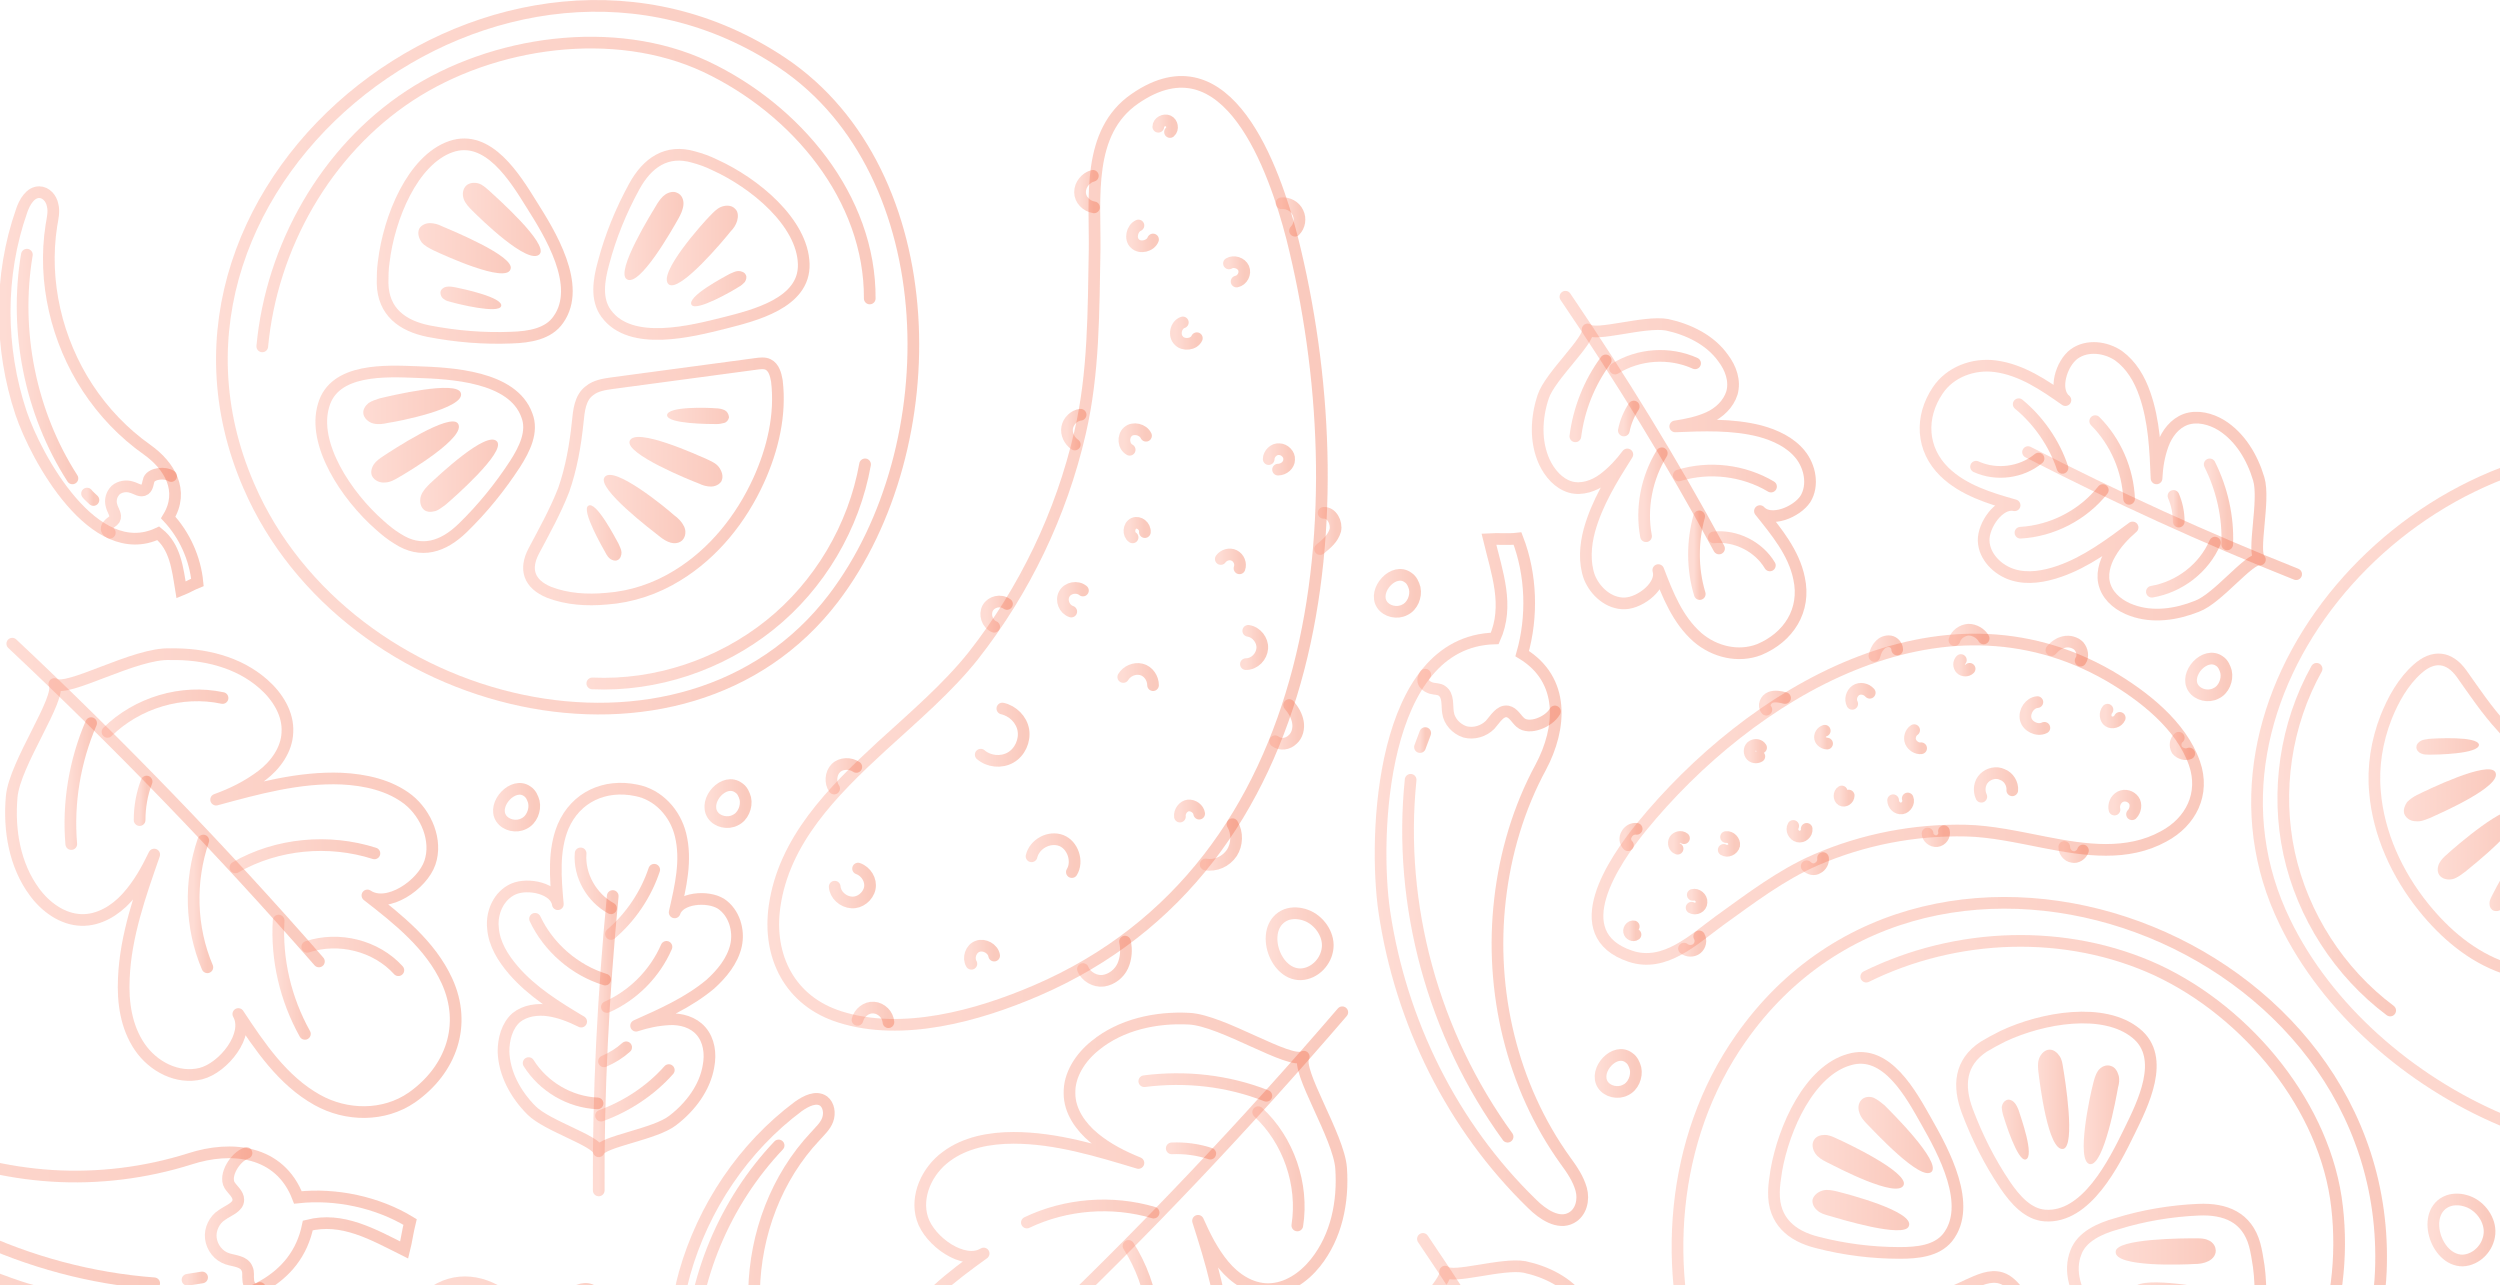 <svg width="428" height="220" viewBox="0 0 428 220" fill="none" xmlns="http://www.w3.org/2000/svg">
<g clip-path="url(#clip0_319_738)">
<path d="M151 127.7C156.6 122.6 162.3 117.7 166.6 112.3C175.4 101.1 181.7 88 184.9 74.1C187.3 63.8 187.2 53.2 187.4 42.7C187.5 33.9 186 22.6 194.3 16.9C210.2 5.9 218.2 29.1 221.2 40.7C232.8 86.9 227.2 148.2 177.4 169.6C167.4 173.9 154.5 177.5 143.8 174.1C135.2 171.4 131.4 163.7 132.6 155.2C134.2 143.9 142.4 135.6 151 127.7Z" stroke="url(#paint0_linear_319_738)" stroke-opacity="0.3" stroke-width="2" stroke-miterlimit="10" stroke-linecap="round"/>
<path d="M142.8 135C142.1 134 142.2 132.4 143.1 131.5C144 130.6 145.6 130.6 146.6 131.3" stroke="url(#paint1_linear_319_738)" stroke-opacity="0.3" stroke-width="2" stroke-miterlimit="10" stroke-linecap="round"/>
<path d="M142.9 151.8C143 153.2 144.3 154.4 145.8 154.5C147.2 154.6 148.6 153.5 148.9 152.1C149.2 150.7 148.3 149.2 146.9 148.7" stroke="url(#paint2_linear_319_738)" stroke-opacity="0.3" stroke-width="2" stroke-miterlimit="10" stroke-linecap="round"/>
<path d="M167.9 129.2C169.3 130.4 171.4 130.6 173 129.7C174.6 128.8 175.5 126.8 175.2 125C174.9 123.2 173.4 121.7 171.6 121.3" stroke="url(#paint3_linear_319_738)" stroke-opacity="0.3" stroke-width="2" stroke-miterlimit="10" stroke-linecap="round"/>
<path d="M170.2 107.3C169 106.8 168.5 105.2 169.1 104.1C169.7 103 171.3 102.6 172.4 103.4" stroke="url(#paint4_linear_319_738)" stroke-opacity="0.3" stroke-width="2" stroke-miterlimit="10" stroke-linecap="round"/>
<path d="M176.6 146.6C177.1 144.5 179.6 143.1 181.7 143.9C183.7 144.7 184.6 147.5 183.5 149.3" stroke="url(#paint5_linear_319_738)" stroke-opacity="0.3" stroke-width="2" stroke-miterlimit="10" stroke-linecap="round"/>
<path d="M166.3 165C165.7 164 166.2 162.4 167.4 162C168.5 161.6 170 162.4 170.2 163.6" stroke="url(#paint6_linear_319_738)" stroke-opacity="0.3" stroke-width="2" stroke-miterlimit="10" stroke-linecap="round"/>
<path d="M146.8 174.6C147.1 173.4 148.3 172.4 149.6 172.5C150.9 172.6 152 173.7 152.1 175" stroke="url(#paint7_linear_319_738)" stroke-opacity="0.3" stroke-width="2" stroke-miterlimit="10" stroke-linecap="round"/>
<path d="M185.4 165.9C185.9 167.2 187.5 168.1 188.9 167.9C190.3 167.7 191.6 166.7 192.2 165.4C192.8 164.1 192.9 162.6 192.6 161.2" stroke="url(#paint8_linear_319_738)" stroke-opacity="0.3" stroke-width="2" stroke-miterlimit="10" stroke-linecap="round"/>
<path d="M202 139.8C201.9 138.9 202.6 138 203.4 137.9C204.3 137.8 205.2 138.5 205.3 139.3" stroke="url(#paint9_linear_319_738)" stroke-opacity="0.3" stroke-width="2" stroke-miterlimit="10" stroke-linecap="round"/>
<path d="M192.3 115.9C192.9 114.9 194.2 114.3 195.4 114.6C196.6 114.9 197.4 116.1 197.4 117.3" stroke="url(#paint10_linear_319_738)" stroke-opacity="0.3" stroke-width="2" stroke-miterlimit="10" stroke-linecap="round"/>
<path d="M183.4 104.7C182.2 104.3 181.6 102.8 182.2 101.7C182.8 100.6 184.4 100.3 185.4 101.1" stroke="url(#paint11_linear_319_738)" stroke-opacity="0.3" stroke-width="2" stroke-miterlimit="10" stroke-linecap="round"/>
<path d="M209 95.7C209.5 95 210.5 94.7 211.3 95.1C212.1 95.5 212.5 96.5 212.2 97.3" stroke="url(#paint12_linear_319_738)" stroke-opacity="0.3" stroke-width="2" stroke-miterlimit="10" stroke-linecap="round"/>
<path d="M213.7 108C215.1 108.2 216.2 109.6 216.1 111C216 112.4 214.8 113.7 213.3 113.7" stroke="url(#paint13_linear_319_738)" stroke-opacity="0.3" stroke-width="2" stroke-miterlimit="10" stroke-linecap="round"/>
<path d="M193.9 92C193.1 91.5 193.2 90 194.1 89.6C195 89.2 196.1 90.1 196 91.1" stroke="url(#paint14_linear_319_738)" stroke-opacity="0.3" stroke-width="2" stroke-miterlimit="10" stroke-linecap="round"/>
<path d="M217.2 78.6C217.2 77.7 218.1 76.8 219 76.9C219.9 76.9 220.8 77.8 220.7 78.7C220.7 79.6 219.8 80.4 218.8 80.4" stroke="url(#paint15_linear_319_738)" stroke-opacity="0.3" stroke-width="2" stroke-miterlimit="10" stroke-linecap="round"/>
<path d="M193.4 77C192.3 76.4 192.2 74.7 193.1 73.9C194 73.1 195.7 73.5 196.2 74.6" stroke="url(#paint16_linear_319_738)" stroke-opacity="0.3" stroke-width="2" stroke-miterlimit="10" stroke-linecap="round"/>
<path d="M202.5 55.2C201.3 55.6 200.9 57.4 201.8 58.3C202.6 59.2 204.4 59 204.9 57.9" stroke="url(#paint17_linear_319_738)" stroke-opacity="0.3" stroke-width="2" stroke-miterlimit="10" stroke-linecap="round"/>
<path d="M210.4 45.1C211.2 44.6 212.5 45 212.9 45.9C213.3 46.8 212.7 48 211.7 48.2" stroke="url(#paint18_linear_319_738)" stroke-opacity="0.3" stroke-width="2" stroke-miterlimit="10" stroke-linecap="round"/>
<path d="M194.9 38.6C193.8 39.1 193.4 40.9 194.3 41.7C195.2 42.6 197 42.1 197.4 41" stroke="url(#paint19_linear_319_738)" stroke-opacity="0.3" stroke-width="2" stroke-miterlimit="10" stroke-linecap="round"/>
<path d="M198.3 21.7C198.3 20.9 199.3 20.4 200 20.7C200.7 21 200.9 22.1 200.3 22.6" stroke="url(#paint20_linear_319_738)" stroke-opacity="0.3" stroke-width="2" stroke-miterlimit="10" stroke-linecap="round"/>
<path d="M187.1 30.1C185.9 30.4 184.9 31.6 184.9 32.9C184.9 34.2 186 35.3 187.3 35.5" stroke="url(#paint21_linear_319_738)" stroke-opacity="0.3" stroke-width="2" stroke-miterlimit="10" stroke-linecap="round"/>
<path d="M219.4 34.8C220.5 34.7 221.7 35.3 222.2 36.4C222.7 37.4 222.5 38.7 221.7 39.5" stroke="url(#paint22_linear_319_738)" stroke-opacity="0.3" stroke-width="2" stroke-miterlimit="10" stroke-linecap="round"/>
<path d="M185 71C183.9 71.1 182.9 72.1 182.7 73.2C182.5 74.3 183.1 75.5 184 76.1" stroke="url(#paint23_linear_319_738)" stroke-opacity="0.3" stroke-width="2" stroke-miterlimit="10" stroke-linecap="round"/>
<path d="M226 94C227.1 93.1 228.2 92.2 228.6 90.8C228.9 89.5 228 87.7 226.6 87.8" stroke="url(#paint24_linear_319_738)" stroke-opacity="0.3" stroke-width="2" stroke-miterlimit="10" stroke-linecap="round"/>
<path d="M218.3 126.9C219.2 127.6 220.5 127.4 221.3 126.6C222.1 125.9 222.4 124.7 222.2 123.6C222 122.5 221.4 121.5 220.7 120.7" stroke="url(#paint25_linear_319_738)" stroke-opacity="0.3" stroke-width="2" stroke-miterlimit="10" stroke-linecap="round"/>
<path d="M206.4 148C208.1 148.3 209.9 147.5 210.9 146C211.8 144.6 211.9 142.6 211 141.1" stroke="url(#paint26_linear_319_738)" stroke-opacity="0.3" stroke-width="2" stroke-miterlimit="10" stroke-linecap="round"/>
<path d="M350 144.2C345.4 143.3 340.9 142.3 336.6 142.2C327.8 142 319 143.7 310.9 147.2C304.9 149.8 299.7 153.8 294.4 157.6C290 160.8 285 165.7 279.1 163.7C267.8 159.9 276.3 147.4 281 141.6C299.6 118.8 332.1 99 361.1 115.7C366.9 119.1 373.4 124.1 375.7 130.7C377.5 135.9 375.1 140.7 370.4 143.2C364.2 146.6 357.1 145.6 350 144.2Z" stroke="url(#paint27_linear_319_738)" stroke-opacity="0.3" stroke-width="2" stroke-miterlimit="10" stroke-linecap="round"/>
<path d="M356.6 145.6C356.4 146.3 355.5 146.9 354.8 146.7C354 146.6 353.4 145.8 353.4 145" stroke="url(#paint28_linear_319_738)" stroke-opacity="0.3" stroke-width="2" stroke-miterlimit="10" stroke-linecap="round"/>
<path d="M365 139.4C365.6 138.8 365.8 137.7 365.3 137C364.8 136.3 363.8 136 363 136.4C362.2 136.8 361.8 137.8 362 138.6" stroke="url(#paint29_linear_319_738)" stroke-opacity="0.3" stroke-width="2" stroke-miterlimit="10" stroke-linecap="round"/>
<path d="M344.5 135.3C344.6 134.2 343.9 133 342.8 132.6C341.8 132.1 340.5 132.4 339.7 133.2C338.9 134 338.7 135.3 339.2 136.4" stroke="url(#paint30_linear_319_738)" stroke-opacity="0.3" stroke-width="2" stroke-miterlimit="10" stroke-linecap="round"/>
<path d="M332.8 142.3C333 143.1 332.4 143.9 331.6 144C330.8 144.1 330 143.4 330 142.7" stroke="url(#paint31_linear_319_738)" stroke-opacity="0.3" stroke-width="2" stroke-miterlimit="10" stroke-linecap="round"/>
<path d="M350 124.6C348.8 125.2 347.1 124.4 346.8 123.1C346.5 121.8 347.5 120.3 348.8 120.2" stroke="url(#paint32_linear_319_738)" stroke-opacity="0.3" stroke-width="2" stroke-miterlimit="10" stroke-linecap="round"/>
<path d="M362.9 122.9C362.6 123.6 361.6 123.9 361 123.5C360.4 123.1 360.3 122.1 360.8 121.5" stroke="url(#paint33_linear_319_738)" stroke-opacity="0.3" stroke-width="2" stroke-miterlimit="10" stroke-linecap="round"/>
<path d="M374.8 129C374.1 129.3 373.2 129 372.7 128.4C372.3 127.7 372.4 126.8 373 126.3" stroke="url(#paint34_linear_319_738)" stroke-opacity="0.3" stroke-width="2" stroke-miterlimit="10" stroke-linecap="round"/>
<path d="M356.2 113.1C356.7 112.4 356.5 111.3 355.9 110.6C355.3 110 354.3 109.7 353.4 109.9C352.5 110.1 351.8 110.6 351.2 111.3" stroke="url(#paint35_linear_319_738)" stroke-opacity="0.3" stroke-width="2" stroke-miterlimit="10" stroke-linecap="round"/>
<path d="M337.2 114.5C336.8 114.9 336.1 114.9 335.7 114.5C335.3 114.1 335.3 113.4 335.7 113" stroke="url(#paint36_linear_319_738)" stroke-opacity="0.3" stroke-width="2" stroke-miterlimit="10" stroke-linecap="round"/>
<path d="M328.9 128.1C328.2 128.2 327.4 127.7 327.1 127C326.8 126.3 327.1 125.4 327.7 125" stroke="url(#paint37_linear_319_738)" stroke-opacity="0.3" stroke-width="2" stroke-miterlimit="10" stroke-linecap="round"/>
<path d="M326.6 136.7C326.9 137.4 326.3 138.3 325.6 138.4C324.8 138.5 324.1 137.8 324.1 137" stroke="url(#paint38_linear_319_738)" stroke-opacity="0.3" stroke-width="2" stroke-miterlimit="10" stroke-linecap="round"/>
<path d="M312.8 127.3C312.3 127.3 311.7 126.9 311.6 126.4C311.5 125.9 311.8 125.3 312.4 125.1" stroke="url(#paint39_linear_319_738)" stroke-opacity="0.3" stroke-width="2" stroke-miterlimit="10" stroke-linecap="round"/>
<path d="M317.1 120.5C316.7 119.7 317 118.7 317.7 118.2C318.4 117.7 319.5 117.9 320.1 118.6" stroke="url(#paint40_linear_319_738)" stroke-opacity="0.3" stroke-width="2" stroke-miterlimit="10" stroke-linecap="round"/>
<path d="M316.5 136.2C316.5 136.8 315.8 137.3 315.3 137C314.8 136.7 314.8 135.8 315.3 135.5" stroke="url(#paint41_linear_319_738)" stroke-opacity="0.3" stroke-width="2" stroke-miterlimit="10" stroke-linecap="round"/>
<path d="M301.2 129.5C300.7 129.8 300 129.7 299.7 129.2C299.4 128.7 299.5 128 300 127.7C300.5 127.4 301.2 127.5 301.5 128" stroke="url(#paint42_linear_319_738)" stroke-opacity="0.3" stroke-width="2" stroke-miterlimit="10" stroke-linecap="round"/>
<path d="M309.3 141.9C309.4 142.7 308.6 143.4 307.8 143.2C307.1 143 306.6 142.1 307 141.4" stroke="url(#paint43_linear_319_738)" stroke-opacity="0.3" stroke-width="2" stroke-miterlimit="10" stroke-linecap="round"/>
<path d="M295.1 145.5C295.7 145.9 296.7 145.5 296.9 144.7C297 144 296.3 143.2 295.5 143.3" stroke="url(#paint44_linear_319_738)" stroke-opacity="0.3" stroke-width="2" stroke-miterlimit="10" stroke-linecap="round"/>
<path d="M287.2 145.3C286.6 145.1 286.4 144.3 286.7 143.8C287 143.3 287.8 143.1 288.3 143.5" stroke="url(#paint45_linear_319_738)" stroke-opacity="0.3" stroke-width="2" stroke-miterlimit="10" stroke-linecap="round"/>
<path d="M289.6 155.4C290.3 155.8 291.3 155.3 291.3 154.5C291.4 153.7 290.5 153 289.8 153.2" stroke="url(#paint46_linear_319_738)" stroke-opacity="0.3" stroke-width="2" stroke-miterlimit="10" stroke-linecap="round"/>
<path d="M280 160C279.6 160.3 279 160 278.9 159.5C278.8 159 279.3 158.5 279.7 158.6" stroke="url(#paint47_linear_319_738)" stroke-opacity="0.3" stroke-width="2" stroke-miterlimit="10" stroke-linecap="round"/>
<path d="M288.3 162.4C288.9 162.9 289.9 162.9 290.5 162.4C291.1 161.9 291.3 161 290.9 160.3" stroke="url(#paint48_linear_319_738)" stroke-opacity="0.3" stroke-width="2" stroke-miterlimit="10" stroke-linecap="round"/>
<path d="M278.7 144.7C278.2 144.2 278.1 143.4 278.5 142.8C278.8 142.2 279.5 141.8 280.2 141.9" stroke="url(#paint49_linear_319_738)" stroke-opacity="0.3" stroke-width="2" stroke-miterlimit="10" stroke-linecap="round"/>
<path d="M309.3 148.3C309.8 148.8 310.6 149 311.2 148.6C311.8 148.3 312.2 147.6 312.1 146.9" stroke="url(#paint50_linear_319_738)" stroke-opacity="0.3" stroke-width="2" stroke-miterlimit="10" stroke-linecap="round"/>
<path d="M305.6 119.5C304.8 119.3 303.9 119.1 303.1 119.4C302.3 119.7 301.8 120.8 302.4 121.5" stroke="url(#paint51_linear_319_738)" stroke-opacity="0.3" stroke-width="2" stroke-miterlimit="10" stroke-linecap="round"/>
<path d="M324.8 111.2C324.8 110.5 324.2 109.9 323.6 109.8C322.9 109.7 322.2 110 321.8 110.5C321.3 111 321.1 111.6 320.9 112.3" stroke="url(#paint52_linear_319_738)" stroke-opacity="0.3" stroke-width="2" stroke-miterlimit="10" stroke-linecap="round"/>
<path d="M339.6 109.3C339.1 108.4 338 107.8 337 107.8C335.9 107.9 334.9 108.6 334.6 109.6" stroke="url(#paint53_linear_319_738)" stroke-opacity="0.3" stroke-width="2" stroke-miterlimit="10" stroke-linecap="round"/>
<path d="M95.9 240.2C97 244.7 97.9 249.3 99.5 253.3C102.9 261.4 108.1 268.8 114.5 274.7C119.3 279.1 125.1 282.3 130.7 285.5C135.4 288.2 142 290.8 142.5 297C143.6 308.9 128.7 306.2 121.5 304.3C93.1 296.6 61.7 275.1 65.2 241.8C65.9 235.1 67.9 227.1 72.9 222.3C76.9 218.5 82.2 218.8 86.5 222C92.2 226.3 94.2 233.2 95.9 240.2Z" stroke="url(#paint54_linear_319_738)" stroke-opacity="0.3" stroke-width="2" stroke-miterlimit="10" stroke-linecap="round"/>
<path d="M102.5 197.1C103.1 195.4 112.2 194.2 115.2 191.8C118.2 189.5 120.7 186.2 121.3 182.5C121.7 180.4 121.4 178.1 120 176.5C118.7 175 116.6 174.4 114.6 174.5C112.6 174.6 110.7 175 108.9 175.6C113.4 173.6 117.9 171.6 121.6 168.5C123.6 166.7 125.4 164.5 126 161.9C126.6 159.3 125.7 156.2 123.4 154.7C121.1 153.3 116.3 153.7 115.5 156.2C116.5 151.8 117.6 147.3 116.5 142.9C115.6 139.2 112.7 136 108.9 135.3C103.6 134.2 98.6 136.4 96.4 141.5C94.7 145.6 95.1 150.3 95.5 154.8C95.1 152.1 90.4 151.1 87.9 152.2C85.4 153.3 84.1 156.2 84.4 158.9C84.6 161.6 86.1 164 87.9 166.1C91.1 169.8 95.3 172.4 99.5 174.9C97.7 174 95.9 173.3 94 173C92 172.7 89.9 173 88.4 174.2C86.8 175.6 86.2 177.9 86.2 180C86.3 183.8 88.3 187.4 91 190.1C93.7 192.8 102.2 195.3 102.5 197.1Z" stroke="url(#paint55_linear_319_738)" stroke-opacity="0.3" stroke-width="2" stroke-miterlimit="10" stroke-linecap="round" stroke-linejoin="round"/>
<path d="M104.9 153.4C103.3 170.1 102.4 187 102.5 203.8" stroke="url(#paint56_linear_319_738)" stroke-opacity="0.3" stroke-width="2" stroke-miterlimit="10" stroke-linecap="round" stroke-linejoin="round"/>
<path d="M102.9 191C107.3 189.4 111.4 186.7 114.5 183.2" stroke="url(#paint57_linear_319_738)" stroke-opacity="0.3" stroke-width="2" stroke-miterlimit="10" stroke-linecap="round" stroke-linejoin="round"/>
<path d="M102.3 188.9C97.5 188.7 93 186 90.5 182" stroke="url(#paint58_linear_319_738)" stroke-opacity="0.3" stroke-width="2" stroke-miterlimit="10" stroke-linecap="round" stroke-linejoin="round"/>
<path d="M103.4 181.7C104.8 181.1 106.1 180.3 107.2 179.3" stroke="url(#paint59_linear_319_738)" stroke-opacity="0.3" stroke-width="2" stroke-miterlimit="10" stroke-linecap="round" stroke-linejoin="round"/>
<path d="M103.9 172.4C108.4 170.4 112.1 166.7 114.1 162.1" stroke="url(#paint60_linear_319_738)" stroke-opacity="0.3" stroke-width="2" stroke-miterlimit="10" stroke-linecap="round" stroke-linejoin="round"/>
<path d="M103.6 167.7C98.4 166.1 93.9 162.2 91.6 157.3" stroke="url(#paint61_linear_319_738)" stroke-opacity="0.3" stroke-width="2" stroke-miterlimit="10" stroke-linecap="round" stroke-linejoin="round"/>
<path d="M104.6 159.9C108 157 110.6 153.1 112 148.9" stroke="url(#paint62_linear_319_738)" stroke-opacity="0.3" stroke-width="2" stroke-miterlimit="10" stroke-linecap="round" stroke-linejoin="round"/>
<path d="M104.6 155.5C101.3 153.7 99.1 149.9 99.4 146.1" stroke="url(#paint63_linear_319_738)" stroke-opacity="0.3" stroke-width="2" stroke-miterlimit="10" stroke-linecap="round" stroke-linejoin="round"/>
<path d="M247.4 217.7C247.9 219.5 241 225.6 239.8 229.2C238.6 232.8 238.4 236.9 240 240.4C240.9 242.3 242.4 244.1 244.5 244.7C246.4 245.2 248.5 244.5 250.1 243.3C251.7 242.1 253 240.7 254.2 239.1C251.6 243.2 249 247.4 247.7 252.1C247 254.7 246.8 257.6 247.7 260.1C248.7 262.6 251.1 264.7 253.8 264.6C256.5 264.5 260.3 261.5 259.5 258.9C261.1 263.1 262.8 267.4 266.2 270.4C269.1 272.9 273.2 273.9 276.8 272.5C281.8 270.4 284.8 265.8 283.6 260.3C282.7 255.9 279.7 252.3 276.9 248.8C278.7 250.8 283.2 249 284.7 246.7C286.1 244.4 285.5 241.2 283.8 239.1C282.1 237 279.5 235.8 276.9 235.1C272.2 233.9 267.2 234.1 262.4 234.3C264.4 234 266.3 233.6 268.1 232.8C269.9 232 271.5 230.5 272.1 228.6C272.7 226.5 271.9 224.3 270.6 222.6C268.4 219.5 264.7 217.7 261 216.9C257.1 216.2 248.7 219 247.4 217.7Z" stroke="url(#paint64_linear_319_738)" stroke-opacity="0.3" stroke-width="2" stroke-miterlimit="10" stroke-linecap="round" stroke-linejoin="round"/>
<path d="M269.9 255.2C261.9 240.4 253.1 226.1 243.6 212.1" stroke="url(#paint65_linear_319_738)" stroke-opacity="0.3" stroke-width="2" stroke-miterlimit="10" stroke-linecap="round" stroke-linejoin="round"/>
<path d="M271.8 56.4C272.3 58.2 265.4 64.3 264.2 67.9C263 71.5 262.8 75.6 264.4 79.1C265.3 81 266.8 82.8 268.9 83.4C270.8 83.9 272.9 83.2 274.5 82C276.1 80.8 277.4 79.4 278.6 77.8C276 81.9 273.4 86.1 272.1 90.8C271.4 93.4 271.2 96.3 272.1 98.8C273.1 101.3 275.5 103.4 278.2 103.3C280.9 103.2 284.7 100.2 283.9 97.6C285.5 101.8 287.2 106.1 290.6 109.1C293.5 111.6 297.6 112.6 301.2 111.2C306.2 109.1 309.2 104.5 308 99C307.1 94.6 304.1 91 301.3 87.5C303.1 89.5 307.6 87.7 309.1 85.4C310.5 83.1 309.9 79.9 308.2 77.8C306.5 75.7 303.9 74.5 301.3 73.8C296.6 72.6 291.6 72.8 286.8 73C288.8 72.7 290.7 72.3 292.5 71.5C294.3 70.7 295.9 69.2 296.5 67.3C297.1 65.2 296.3 63 295 61.3C292.8 58.2 289.1 56.4 285.4 55.6C281.5 54.9 273.1 57.7 271.8 56.4Z" stroke="url(#paint66_linear_319_738)" stroke-opacity="0.3" stroke-width="2" stroke-miterlimit="10" stroke-linecap="round" stroke-linejoin="round"/>
<path d="M294.3 93.9C286.3 79.1 277.5 64.8 268 50.8" stroke="url(#paint67_linear_319_738)" stroke-opacity="0.3" stroke-width="2" stroke-miterlimit="10" stroke-linecap="round" stroke-linejoin="round"/>
<path d="M274.9 61.7C272.1 65.5 270.3 70 269.7 74.7" stroke="url(#paint68_linear_319_738)" stroke-opacity="0.3" stroke-width="2" stroke-miterlimit="10" stroke-linecap="round" stroke-linejoin="round"/>
<path d="M276.5 63.1C280.5 60.6 285.8 60.2 290.2 62.2" stroke="url(#paint69_linear_319_738)" stroke-opacity="0.3" stroke-width="2" stroke-miterlimit="10" stroke-linecap="round" stroke-linejoin="round"/>
<path d="M279.7 69.6C278.9 70.8 278.3 72.2 278 73.7" stroke="url(#paint70_linear_319_738)" stroke-opacity="0.3" stroke-width="2" stroke-miterlimit="10" stroke-linecap="round" stroke-linejoin="round"/>
<path d="M284.5 77.6C281.9 81.8 280.9 87 281.8 91.8" stroke="url(#paint71_linear_319_738)" stroke-opacity="0.3" stroke-width="2" stroke-miterlimit="10" stroke-linecap="round" stroke-linejoin="round"/>
<path d="M287.4 81.4C292.6 79.8 298.5 80.5 303.2 83.3" stroke="url(#paint72_linear_319_738)" stroke-opacity="0.3" stroke-width="2" stroke-miterlimit="10" stroke-linecap="round" stroke-linejoin="round"/>
<path d="M290.9 88.4C289.7 92.7 289.7 97.4 291 101.7" stroke="url(#paint73_linear_319_738)" stroke-opacity="0.3" stroke-width="2" stroke-miterlimit="10" stroke-linecap="round" stroke-linejoin="round"/>
<path d="M293.4 92C297.2 91.6 301.1 93.6 303 96.8" stroke="url(#paint74_linear_319_738)" stroke-opacity="0.3" stroke-width="2" stroke-miterlimit="10" stroke-linecap="round" stroke-linejoin="round"/>
<path d="M386.9 95.8C385.5 94.6 387.8 85.7 386.7 82C385.6 78.3 383.5 74.8 380.3 72.8C378.5 71.7 376.2 71.1 374.2 71.8C372.3 72.5 371 74.2 370.3 76.1C369.6 78 369.3 79.9 369.2 81.9C369 77 368.8 72.1 367.2 67.5C366.3 64.9 364.9 62.5 362.7 60.9C360.5 59.4 357.3 59 355.1 60.6C352.9 62.2 351.5 66.8 353.6 68.5C349.9 65.9 346.1 63.3 341.6 62.7C337.8 62.2 333.8 63.7 331.7 66.9C328.7 71.4 328.9 76.9 332.9 80.8C336.1 83.9 340.6 85.3 344.9 86.5C342.3 85.9 339.5 89.9 339.6 92.6C339.7 95.3 342 97.6 344.6 98.4C347.2 99.2 350 98.7 352.6 97.8C357.2 96.2 361.2 93.2 365.1 90.3C363.6 91.6 362.3 93 361.3 94.7C360.3 96.4 359.7 98.5 360.4 100.4C361.1 102.4 363 103.8 365 104.5C368.6 105.8 372.6 105.2 376.1 103.8C379.7 102.5 385.1 95.4 386.9 95.8Z" stroke="url(#paint75_linear_319_738)" stroke-opacity="0.3" stroke-width="2" stroke-miterlimit="10" stroke-linecap="round" stroke-linejoin="round"/>
<path d="M347.2 77.4C362.2 85.1 377.5 92.1 393.1 98.3" stroke="url(#paint76_linear_319_738)" stroke-opacity="0.3" stroke-width="2" stroke-miterlimit="10" stroke-linecap="round" stroke-linejoin="round"/>
<path d="M381.3 93.2C381.5 88.5 380.4 83.7 378.3 79.5" stroke="url(#paint77_linear_319_738)" stroke-opacity="0.3" stroke-width="2" stroke-miterlimit="10" stroke-linecap="round" stroke-linejoin="round"/>
<path d="M379.2 92.9C377.3 97.3 373.1 100.5 368.4 101.3" stroke="url(#paint78_linear_319_738)" stroke-opacity="0.3" stroke-width="2" stroke-miterlimit="10" stroke-linecap="round" stroke-linejoin="round"/>
<path d="M373 89.3C373 87.8 372.7 86.3 372.1 84.9" stroke="url(#paint79_linear_319_738)" stroke-opacity="0.3" stroke-width="2" stroke-miterlimit="10" stroke-linecap="round" stroke-linejoin="round"/>
<path d="M364.5 85.4C364.3 80.5 362.2 75.6 358.7 72.1" stroke="url(#paint80_linear_319_738)" stroke-opacity="0.3" stroke-width="2" stroke-miterlimit="10" stroke-linecap="round" stroke-linejoin="round"/>
<path d="M360 83.9C356.6 88.2 351.3 90.9 345.9 91.2" stroke="url(#paint81_linear_319_738)" stroke-opacity="0.3" stroke-width="2" stroke-miterlimit="10" stroke-linecap="round" stroke-linejoin="round"/>
<path d="M353.1 80.1C351.7 75.9 349 72 345.6 69.2" stroke="url(#paint82_linear_319_738)" stroke-opacity="0.3" stroke-width="2" stroke-miterlimit="10" stroke-linecap="round" stroke-linejoin="round"/>
<path d="M349 78.5C346.1 80.9 341.8 81.5 338.3 79.9" stroke="url(#paint83_linear_319_738)" stroke-opacity="0.3" stroke-width="2" stroke-miterlimit="10" stroke-linecap="round" stroke-linejoin="round"/>
<path d="M9.3 117.1C10.6 119.5 2.5 130.7 2 136.4C1.5 142.1 2.5 148.1 5.9 152.7C7.8 155.3 10.7 157.4 13.9 157.5C16.9 157.6 19.7 155.9 21.7 153.7C23.7 151.5 25.1 149 26.4 146.3C24 153.2 21.5 160.2 21.2 167.5C21 171.6 21.6 175.8 23.9 179.2C26.2 182.6 30.4 184.8 34.4 183.8C38.3 182.8 42.8 177.1 40.8 173.6C44.5 179.2 48.4 185 54.3 188.3C59.3 191.1 65.7 191.2 70.5 187.9C77.2 183.2 80 175.5 76.5 167.9C73.7 161.8 68.2 157.4 62.9 153.3C66.3 155.6 72.3 151.5 73.6 147.7C74.9 143.9 73 139.4 69.9 136.9C66.7 134.4 62.5 133.5 58.5 133.3C51.2 133 44 135 37 136.9C39.8 135.9 42.4 134.6 44.8 132.8C47.2 131 49.1 128.3 49.2 125.4C49.4 122.2 47.5 119.2 45.1 117.1C40.8 113.3 34.9 111.9 29.2 112C23.1 111.7 11.6 118.6 9.3 117.1Z" stroke="url(#paint84_linear_319_738)" stroke-opacity="0.3" stroke-width="2" stroke-miterlimit="10" stroke-linecap="round" stroke-linejoin="round"/>
<path d="M54.6 164.6C38 145.6 20.4 127.4 2.1 110.2" stroke="url(#paint85_linear_319_738)" stroke-opacity="0.3" stroke-width="2" stroke-miterlimit="10" stroke-linecap="round" stroke-linejoin="round"/>
<path d="M15.6 123.8C12.8 130.3 11.6 137.5 12.2 144.5" stroke="url(#paint86_linear_319_738)" stroke-opacity="0.3" stroke-width="2" stroke-miterlimit="10" stroke-linecap="round" stroke-linejoin="round"/>
<path d="M18.4 125.3C23.5 120.3 31.1 118 38.1 119.5" stroke="url(#paint87_linear_319_738)" stroke-opacity="0.3" stroke-width="2" stroke-miterlimit="10" stroke-linecap="round" stroke-linejoin="round"/>
<path d="M25.1 133.8C24.3 135.9 23.9 138.1 23.9 140.4" stroke="url(#paint88_linear_319_738)" stroke-opacity="0.3" stroke-width="2" stroke-miterlimit="10" stroke-linecap="round" stroke-linejoin="round"/>
<path d="M34.8 143.9C32.4 150.9 32.6 158.8 35.5 165.6" stroke="url(#paint89_linear_319_738)" stroke-opacity="0.3" stroke-width="2" stroke-miterlimit="10" stroke-linecap="round" stroke-linejoin="round"/>
<path d="M40.3 148.5C47.4 144.4 56.3 143.6 64.1 146.1" stroke="url(#paint90_linear_319_738)" stroke-opacity="0.3" stroke-width="2" stroke-miterlimit="10" stroke-linecap="round" stroke-linejoin="round"/>
<path d="M47.7 157.6C47.3 164.3 48.9 171.1 52.2 177" stroke="url(#paint91_linear_319_738)" stroke-opacity="0.3" stroke-width="2" stroke-miterlimit="10" stroke-linecap="round" stroke-linejoin="round"/>
<path d="M52.6 162.1C58 160.3 64.4 161.9 68.2 166.1" stroke="url(#paint92_linear_319_738)" stroke-opacity="0.3" stroke-width="2" stroke-miterlimit="10" stroke-linecap="round" stroke-linejoin="round"/>
<path d="M223.2 180.9C220.8 182.3 209.3 174.7 203.6 174.4C197.9 174.1 191.9 175.4 187.5 179C185 181 183 184 183.1 187.2C183.1 190.2 185 192.9 187.3 194.8C189.6 196.7 192.2 198 194.9 199.1C187.9 197 180.8 194.8 173.5 194.8C169.4 194.8 165.2 195.6 162 198C158.7 200.4 156.7 204.8 157.9 208.6C159.1 212.5 165 216.7 168.4 214.6C163 218.5 157.3 222.7 154.3 228.7C151.7 233.8 151.9 240.2 155.5 244.8C160.5 251.3 168.3 253.7 175.8 249.9C181.8 246.9 185.9 241.2 189.8 235.7C187.7 239.1 192 245 195.9 246.1C199.8 247.3 204.1 245.2 206.5 241.9C208.9 238.6 209.6 234.4 209.6 230.3C209.5 223 207.3 215.9 205.1 209C206.3 211.7 207.6 214.3 209.5 216.6C211.4 218.9 214.1 220.7 217.1 220.7C220.3 220.7 223.2 218.7 225.2 216.2C228.8 211.7 230 205.8 229.6 200C229.2 194.5 221.8 183.3 223.2 180.9Z" stroke="url(#paint93_linear_319_738)" stroke-opacity="0.3" stroke-width="2" stroke-miterlimit="10" stroke-linecap="round" stroke-linejoin="round"/>
<path d="M177.7 228.2C196 210.8 213.3 192.5 229.8 173.3" stroke="url(#paint94_linear_319_738)" stroke-opacity="0.3" stroke-width="2" stroke-miterlimit="10" stroke-linecap="round" stroke-linejoin="round"/>
<path d="M216.8 187.6C210.2 185 203 184.2 195.9 185.1" stroke="url(#paint95_linear_319_738)" stroke-opacity="0.3" stroke-width="2" stroke-miterlimit="10" stroke-linecap="round" stroke-linejoin="round"/>
<path d="M215.4 190.4C220.6 195.2 223.2 202.8 222.1 209.8" stroke="url(#paint96_linear_319_738)" stroke-opacity="0.3" stroke-width="2" stroke-miterlimit="10" stroke-linecap="round" stroke-linejoin="round"/>
<path d="M207.2 197.5C205.1 196.8 202.8 196.5 200.6 196.6" stroke="url(#paint97_linear_319_738)" stroke-opacity="0.3" stroke-width="2" stroke-miterlimit="10" stroke-linecap="round" stroke-linejoin="round"/>
<path d="M197.5 207.6C190.4 205.5 182.5 206.1 175.8 209.3" stroke="url(#paint98_linear_319_738)" stroke-opacity="0.3" stroke-width="2" stroke-miterlimit="10" stroke-linecap="round" stroke-linejoin="round"/>
<path d="M193.2 213.3C197.6 220.2 198.8 229 196.6 236.9" stroke="url(#paint99_linear_319_738)" stroke-opacity="0.3" stroke-width="2" stroke-miterlimit="10" stroke-linecap="round" stroke-linejoin="round"/>
<path d="M184.4 221.1C177.7 221 170.9 222.9 165.2 226.4" stroke="url(#paint100_linear_319_738)" stroke-opacity="0.3" stroke-width="2" stroke-miterlimit="10" stroke-linecap="round" stroke-linejoin="round"/>
<path d="M134 10.8C161.9 29.6 162.4 76.5 142.7 102.4C117.1 136 59.3 121.9 42.6 83.2C19.8 30.7 86.5 -21.1 134 10.8Z" stroke="url(#paint101_linear_319_738)" stroke-opacity="0.3" stroke-width="2" stroke-miterlimit="10" stroke-linecap="round"/>
<path d="M44.9 59.3C46.5 42.2 55.8 25.8 70.1 16.4C84.4 7 105.2 4.1 120.8 11.4C136.3 18.7 149 33.9 148.9 51.1" stroke="url(#paint102_linear_319_738)" stroke-opacity="0.3" stroke-width="2" stroke-miterlimit="10" stroke-linecap="round"/>
<path d="M65 89.9C66 90.8 67 91.6 68 92.2C72.1 94.9 75.9 93.6 79.2 90.4C82.6 87.1 85.6 83.4 88.2 79.4C89.8 76.9 91.3 73.9 90.2 71.1C87.8 64.4 77.2 63.9 71.4 63.7C66.1 63.5 57.2 63 55.4 69.4C53.4 76 59.3 84.9 65 89.9Z" stroke="url(#paint103_linear_319_738)" stroke-opacity="0.3" stroke-width="2" stroke-miterlimit="10" stroke-linecap="round"/>
<path d="M66.4 72.4C65.6 72.6 64.7 72.7 63.9 72.5C63.1 72.3 62.3 71.6 62.2 70.8C62.1 70.1 62.6 69.4 63.1 69C63.7 68.6 64.4 68.4 65 68.2C66.7 67.8 78.3 65 78.9 67.3C79.7 69.9 68 72.2 66.4 72.4Z" fill="url(#paint104_linear_319_738)" fill-opacity="0.3"/>
<path d="M73.6 82.8C73 83.4 72.4 84 72.1 84.8C71.8 85.6 71.9 86.6 72.5 87.2C73 87.7 73.8 87.7 74.5 87.5C75.2 87.3 75.7 86.8 76.3 86.4C77.6 85.3 86.6 77.4 85.1 75.6C83.4 73.5 74.8 81.7 73.6 82.8Z" fill="url(#paint105_linear_319_738)" fill-opacity="0.3"/>
<path d="M68.3 81.7C67.6 82.1 66.8 82.6 65.9 82.6C65.1 82.7 64.1 82.3 63.7 81.5C63.4 80.9 63.6 80.1 64 79.5C64.4 78.9 65 78.5 65.6 78.1C67.1 77.1 77 70.6 78.4 72.5C80 74.8 69.7 80.9 68.3 81.7Z" fill="url(#paint106_linear_319_738)" fill-opacity="0.3"/>
<path d="M65.7 44.8C65.5 46.1 65.5 47.4 65.5 48.5C65.6 53.4 68.9 55.8 73.4 56.7C78.1 57.6 82.8 58 87.6 57.8C90.6 57.7 93.9 57.2 95.6 54.7C99.7 48.9 94.1 39.9 91 35C88.2 30.5 83.6 22.9 77.2 25.1C70.6 27.4 66.6 37.3 65.7 44.8Z" stroke="url(#paint107_linear_319_738)" stroke-opacity="0.3" stroke-width="2" stroke-miterlimit="10" stroke-linecap="round"/>
<path d="M80.9 36.1C80.3 35.5 79.7 34.9 79.4 34.1C79.1 33.3 79.2 32.3 79.9 31.7C80.4 31.3 81.2 31.2 81.9 31.4C82.6 31.6 83.1 32.1 83.7 32.6C85 33.8 93.9 41.7 92.4 43.5C90.5 45.6 82 37.2 80.9 36.1Z" fill="url(#paint108_linear_319_738)" fill-opacity="0.3"/>
<path d="M78 49.2C77.5 49.1 76.9 49 76.4 49.1C75.9 49.2 75.4 49.6 75.4 50.1C75.4 50.5 75.6 51 76 51.2C76.3 51.5 76.8 51.6 77.2 51.7C78.2 52 85.4 53.8 85.8 52.4C86.2 50.9 79 49.4 78 49.2Z" fill="url(#paint109_linear_319_738)" fill-opacity="0.3"/>
<path d="M74.3 42.9C73.5 42.5 72.7 42.1 72.2 41.5C71.7 40.8 71.4 39.9 71.8 39.1C72.2 38.5 72.9 38.2 73.6 38.2C74.3 38.2 75 38.4 75.6 38.7C77.2 39.4 88.3 43.9 87.4 46.1C86.6 48.6 75.8 43.6 74.3 42.9Z" fill="url(#paint110_linear_319_738)" fill-opacity="0.3"/>
<path d="M122.3 28.2C121.1 27.6 119.9 27.2 118.8 26.9C114.1 25.5 110.8 27.9 108.6 31.9C106.3 36.1 104.5 40.5 103.3 45.1C102.5 48 102 51.3 103.8 53.7C108 59.4 118.4 56.7 124 55.3C129.1 54 137.8 51.9 137.6 45.2C137.4 38.1 129.2 31.3 122.3 28.2Z" stroke="url(#paint111_linear_319_738)" stroke-opacity="0.3" stroke-width="2" stroke-miterlimit="10" stroke-linecap="round"/>
<path d="M124.9 46.9C125.4 46.7 125.9 46.4 126.4 46.4C126.9 46.4 127.5 46.6 127.7 47.1C127.9 47.5 127.7 48 127.5 48.3C127.2 48.6 126.9 48.9 126.5 49.1C125.6 49.7 119.2 53.4 118.4 52.2C117.5 50.8 124 47.4 124.9 46.9Z" fill="url(#paint112_linear_319_738)" fill-opacity="0.3"/>
<path d="M116.1 37.5C116.5 36.8 116.9 36 117 35.1C117.1 34.2 116.7 33.3 115.9 33C115.3 32.7 114.5 32.9 113.9 33.3C113.3 33.7 112.9 34.3 112.5 34.9C111.6 36.4 105.3 46.5 107.3 47.8C109.5 49.3 115.3 38.9 116.1 37.5Z" fill="url(#paint113_linear_319_738)" fill-opacity="0.3"/>
<path d="M121.5 37C122.1 36.4 122.7 35.7 123.5 35.4C124.3 35.1 125.3 35.1 125.9 35.8C126.4 36.3 126.4 37.1 126.2 37.8C126 38.5 125.6 39.1 125.1 39.6C124 41 116.4 50.1 114.5 48.7C112.4 47 120.4 38.1 121.5 37Z" fill="url(#paint114_linear_319_738)" fill-opacity="0.3"/>
<path d="M98.9 72.3C99.1 70.3 99.3 68.1 100.9 66.9C102 66 103.4 65.8 104.8 65.6C113 64.5 121.2 63.4 129.4 62.3C130.1 62.2 130.9 62.1 131.5 62.4C132.5 62.9 132.8 64.1 133 65.2C133.7 71 132.3 76.9 129.9 82.2C126.9 88.8 122.2 94.7 116 98.5C112.3 100.8 108.1 102.2 103.8 102.5C100.5 102.8 97.1 102.6 94 101.4C90.6 100 89.7 97.5 91.4 94.3C93.2 90.9 95.1 87.5 96.5 83.9C97.8 80.2 98.5 76.2 98.9 72.3Z" stroke="url(#paint115_linear_319_738)" stroke-opacity="0.3" stroke-width="2" stroke-miterlimit="10" stroke-linecap="round"/>
<path d="M122.5 69.9C123 69.9 123.6 70 124 70.2C124.5 70.4 124.8 71 124.8 71.5C124.7 71.9 124.4 72.3 124 72.4C123.6 72.5 123.2 72.6 122.7 72.6C121.6 72.6 114.3 72.6 114.2 71.1C114.2 69.5 121.5 69.8 122.5 69.9Z" fill="url(#paint116_linear_319_738)" fill-opacity="0.3"/>
<path d="M121 78.6C121.8 79 122.6 79.3 123.1 80C123.6 80.7 123.9 81.6 123.5 82.4C123.1 83 122.4 83.3 121.7 83.3C121 83.3 120.3 83.1 119.7 82.8C118.1 82.2 107 77.7 107.8 75.5C108.7 73 119.6 78 121 78.6Z" fill="url(#paint117_linear_319_738)" fill-opacity="0.3"/>
<path d="M115.4 88.2C116.1 88.7 116.7 89.3 117.1 90.1C117.5 90.9 117.4 91.9 116.8 92.5C116.3 93 115.5 93.1 114.8 92.9C114.1 92.7 113.5 92.3 113 91.9C111.6 90.8 102.1 83.6 103.5 81.7C105 79.5 114.2 87.1 115.4 88.2Z" fill="url(#paint118_linear_319_738)" fill-opacity="0.3"/>
<path d="M105.9 93.1C106.1 93.6 106.4 94.1 106.4 94.6C106.4 95.1 106.2 95.7 105.7 95.9C105.3 96.1 104.8 95.9 104.5 95.7C104.2 95.5 103.9 95.1 103.7 94.7C103.2 93.8 99.5 87.4 100.7 86.6C102 85.6 105.4 92.2 105.9 93.1Z" fill="url(#paint119_linear_319_738)" fill-opacity="0.3"/>
<path d="M101.4 117C112.3 117.5 123.3 113.8 131.8 107C140.3 100.2 146.2 90.2 148.1 79.5" stroke="url(#paint120_linear_319_738)" stroke-opacity="0.3" stroke-width="2" stroke-miterlimit="10" stroke-linecap="round"/>
<path d="M407.6 217.6C406.3 251.2 366.6 276.3 334.2 273.1C292.1 269 273.8 212.3 298 177.8C330.8 130.9 409.9 160.5 407.6 217.6Z" stroke="url(#paint121_linear_319_738)" stroke-opacity="0.3" stroke-width="2" stroke-miterlimit="10" stroke-linecap="round"/>
<path d="M319.5 167.2C334.9 159.6 353.7 158.9 369.3 166.1C384.9 173.4 398.2 189.6 400.1 206.6C402.1 223.7 395.8 242.5 381 251.3" stroke="url(#paint122_linear_319_738)" stroke-opacity="0.3" stroke-width="2" stroke-miterlimit="10" stroke-linecap="round"/>
<path d="M304.1 200.4C303.9 201.7 303.7 203 303.7 204.1C303.6 209 306.7 211.6 311.1 212.7C315.7 213.9 320.5 214.5 325.2 214.5C328.2 214.5 331.5 214.2 333.4 211.9C337.8 206.4 332.7 197.1 329.8 192C327.2 187.4 323 179.5 316.6 181.4C309.8 183.3 305.4 193 304.1 200.4Z" stroke="url(#paint123_linear_319_738)" stroke-opacity="0.3" stroke-width="2" stroke-miterlimit="10" stroke-linecap="round"/>
<path d="M319.7 192.5C319.1 191.9 318.5 191.2 318.3 190.4C318 189.6 318.2 188.6 318.9 188.1C319.5 187.7 320.3 187.7 320.9 188C321.5 188.3 322.1 188.8 322.6 189.2C323.8 190.4 332.3 198.8 330.7 200.6C328.9 202.4 320.8 193.6 319.7 192.5Z" fill="url(#paint124_linear_319_738)" fill-opacity="0.3"/>
<path d="M314.6 204C313.8 203.8 312.9 203.6 312.1 203.8C311.3 204 310.5 204.6 310.3 205.4C310.2 206.1 310.6 206.8 311.1 207.2C311.6 207.7 312.3 207.9 313 208.1C314.7 208.6 326.1 212.1 326.8 209.9C327.8 207.4 316.2 204.4 314.6 204Z" fill="url(#paint125_linear_319_738)" fill-opacity="0.3"/>
<path d="M312.8 199C312 198.6 311.3 198.2 310.8 197.5C310.3 196.8 310.1 195.8 310.6 195.1C311 194.5 311.7 194.3 312.4 194.3C313.1 194.3 313.8 194.6 314.4 194.9C316 195.6 326.8 200.7 325.9 202.9C324.8 205.3 314.2 199.7 312.8 199Z" fill="url(#paint126_linear_319_738)" fill-opacity="0.3"/>
<path d="M342.9 177.4C341.7 178 340.6 178.6 339.6 179.2C335.5 181.9 335.2 185.9 336.8 190.2C338.5 194.7 340.6 198.9 343.3 202.9C345 205.4 347.2 207.9 350.1 208.1C357.2 208.6 361.9 199.1 364.5 193.8C366.8 189.1 370.9 181.1 365.7 176.9C360.2 172.4 349.7 174.2 342.9 177.4Z" stroke="url(#paint127_linear_319_738)" stroke-opacity="0.3" stroke-width="2" stroke-miterlimit="10" stroke-linecap="round"/>
<path d="M358.3 185.7C358.5 184.9 358.7 184 359.2 183.3C359.7 182.6 360.6 182.2 361.4 182.5C362.1 182.7 362.5 183.4 362.7 184.1C362.9 184.8 362.8 185.5 362.6 186.2C362.3 187.9 360.2 199.6 357.8 199.3C355.3 198.9 357.9 187.2 358.3 185.7Z" fill="url(#paint128_linear_319_738)" fill-opacity="0.3"/>
<path d="M345.6 190.1C345.4 189.6 345.2 189.1 344.8 188.7C344.4 188.3 343.8 188.1 343.4 188.4C343 188.6 342.8 189 342.7 189.5C342.7 189.9 342.8 190.4 342.9 190.8C343.2 191.8 345.4 198.9 346.8 198.5C348.4 198 345.9 191.1 345.6 190.1Z" fill="url(#paint129_linear_319_738)" fill-opacity="0.3"/>
<path d="M349 183.7C348.9 182.9 348.8 182 349.1 181.2C349.4 180.4 350.1 179.7 350.9 179.7C351.6 179.7 352.2 180.2 352.6 180.8C353 181.4 353.1 182.1 353.2 182.8C353.5 184.5 355.4 196.3 353.2 196.7C350.6 197.1 349.2 185.3 349 183.7Z" fill="url(#paint130_linear_319_738)" fill-opacity="0.3"/>
<path d="M386.7 216.8C386.5 215.5 386.3 214.2 386 213.1C384.7 208.4 381 206.9 376.4 207.1C371.7 207.3 366.9 208.1 362.4 209.5C359.5 210.3 356.4 211.7 355.4 214.4C352.8 221 360.5 228.4 364.7 232.4C368.5 236 374.9 242.3 380.5 238.7C386.2 234.8 387.7 224.3 386.7 216.8Z" stroke="url(#paint131_linear_319_738)" stroke-opacity="0.3" stroke-width="2" stroke-miterlimit="10" stroke-linecap="round"/>
<path d="M375.6 216.4C376.5 216.4 377.3 216.3 378.1 215.9C378.9 215.5 379.5 214.7 379.3 213.8C379.2 213.1 378.6 212.5 378 212.3C377.4 212 376.6 212 375.9 212C374.2 212 362.2 212 362.2 214.3C362 217 374 216.5 375.6 216.4Z" fill="url(#paint132_linear_319_738)" fill-opacity="0.3"/>
<path d="M378.8 220.7C379.6 220.9 380.5 221 381.2 221.5C381.9 222 382.4 222.9 382.1 223.7C381.9 224.4 381.3 224.8 380.6 225C379.9 225.2 379.2 225.1 378.5 225C376.8 224.8 365 223.1 365.2 220.8C365.5 218.2 377.2 220.4 378.8 220.7Z" fill="url(#paint133_linear_319_738)" fill-opacity="0.3"/>
<path d="M336.9 220C338.7 219.2 340.7 218.2 342.6 218.8C343.9 219.2 344.8 220.3 345.7 221.4C350.9 227.8 356.2 234.2 361.4 240.6C361.9 241.2 362.3 241.8 362.4 242.5C362.5 243.6 361.6 244.5 360.8 245.2C356.3 248.9 350.5 250.8 344.7 251.5C337.5 252.4 330 251.5 323.6 248.2C319.7 246.2 316.3 243.4 313.7 239.9C311.8 237.3 310.1 234.2 309.5 230.9C308.9 227.3 310.5 225.2 314.2 224.9C318 224.6 321.9 224.5 325.7 223.8C329.6 223.3 333.3 221.7 336.9 220Z" stroke="url(#paint134_linear_319_738)" stroke-opacity="0.3" stroke-width="2" stroke-miterlimit="10" stroke-linecap="round"/>
<path d="M476.9 191.3C447.6 207.8 405.4 187.2 391.2 157.9C372.6 119.9 411.2 74.6 453.3 77C510.3 80.3 526.7 163.2 476.9 191.3Z" stroke="url(#paint135_linear_319_738)" stroke-opacity="0.3" stroke-width="2" stroke-miterlimit="10" stroke-linecap="round"/>
<path d="M437.7 132.3C439.4 133.4 441.2 134.6 441.7 136.5C442 137.8 441.6 139.2 441.1 140.5C438.4 148.3 435.7 156.1 433 163.9C432.8 164.6 432.5 165.3 431.9 165.7C431 166.4 429.8 166.1 428.7 165.7C423.2 163.8 418.6 159.9 414.9 155.3C410.4 149.7 407.2 142.8 406.6 135.6C406.2 131.3 406.9 126.9 408.5 122.8C409.7 119.8 411.4 116.7 413.9 114.5C416.6 112.1 419.3 112.4 421.4 115.3C423.6 118.4 425.8 121.7 428.4 124.5C431.1 127.8 434.4 130.2 437.7 132.3Z" stroke="url(#paint136_linear_319_738)" stroke-opacity="0.3" stroke-width="2" stroke-miterlimit="10" stroke-linecap="round"/>
<path d="M429.2 154.5C428.9 155 428.7 155.4 428.2 155.7C427.8 156 427.2 156.1 426.7 155.8C426.3 155.5 426.2 155.1 426.2 154.6C426.2 154.2 426.4 153.8 426.6 153.4C427.1 152.4 430.4 145.9 431.7 146.5C433.4 147.2 429.7 153.6 429.2 154.5Z" fill="url(#paint137_linear_319_738)" fill-opacity="0.3"/>
<path d="M422.1 149.2C421.4 149.7 420.7 150.3 419.9 150.5C419.1 150.7 418.1 150.5 417.6 149.8C417.2 149.2 417.3 148.4 417.6 147.8C417.9 147.2 418.4 146.7 419 146.2C420.3 145 429.3 137.2 430.9 138.9C432.7 140.8 423.3 148.2 422.1 149.2Z" fill="url(#paint138_linear_319_738)" fill-opacity="0.3"/>
<path d="M416.1 140C415.3 140.3 414.5 140.7 413.6 140.6C412.7 140.6 411.9 140.1 411.6 139.3C411.4 138.6 411.7 137.9 412.1 137.3C412.6 136.8 413.2 136.4 413.8 136.1C415.4 135.3 426.1 130.1 427.2 132.2C428.5 134.6 417.6 139.3 416.1 140Z" fill="url(#paint139_linear_319_738)" fill-opacity="0.3"/>
<path d="M416 129.2C415.5 129.2 414.9 129.2 414.5 129C414 128.8 413.6 128.3 413.7 127.8C413.7 127.4 414.1 127 414.5 126.8C414.9 126.6 415.3 126.6 415.8 126.5C416.9 126.4 424.2 126 424.4 127.5C424.4 129.1 417 129.2 416 129.2Z" fill="url(#paint140_linear_319_738)" fill-opacity="0.3"/>
<path d="M396.6 114.5C391.3 124 389.6 135.5 391.9 146.1C394.2 156.7 400.5 166.5 409.2 173" stroke="url(#paint141_linear_319_738)" stroke-opacity="0.3" stroke-width="2" stroke-miterlimit="10" stroke-linecap="round"/>
<path d="M52.7 209.8C48.8 229 15.7 224.4 3.3 220.3C-14.7 214.3 -30.9 202.5 -41.5 186.7C-42.9 184.6 -44.2 181.7 -42.7 179.7C-41.5 178.2 -39.3 178.1 -37.5 178.8C-35.7 179.5 -34.5 181 -33.2 182.4C-22.2 193.7 -6.8 200.3 8.9 201.3C16.8 201.8 24.9 200.8 32.5 198.4C39.6 196.1 47.9 196.9 51 205C57.5 204.3 64.6 205.8 70.2 209.2C69.8 210.8 69.6 212.4 69.2 214C63.8 211.3 58.6 208.3 52.7 209.8Z" stroke="url(#paint142_linear_319_738)" stroke-opacity="0.3" stroke-width="2" stroke-miterlimit="10" stroke-linecap="round"/>
<path d="M42.2 197.4C40.3 198 38.3 201.2 39.3 202.9C39.8 203.7 40.8 204.4 40.8 205.4C40.8 206.7 39.1 207.2 38 208C36.7 208.8 35.9 210.5 36.1 212C36.3 213.6 37.4 215 38.9 215.5C40.1 215.9 41.8 215.9 42.3 217.2C42.6 217.8 42.4 218.5 42.5 219.1C42.5 219.7 43 221.3 44.5 220.5" stroke="url(#paint143_linear_319_738)" stroke-opacity="0.3" stroke-width="2" stroke-miterlimit="10" stroke-linecap="round"/>
<path d="M26.4 219.7C4.9 218.1 -15.9 208.3 -30.8 192.7" stroke="url(#paint144_linear_319_738)" stroke-opacity="0.3" stroke-width="2" stroke-miterlimit="10" stroke-linecap="round"/>
<path d="M34.6 218.7C33.8 218.8 32.9 219 32.1 219.1" stroke="url(#paint145_linear_319_738)" stroke-opacity="0.3" stroke-width="2" stroke-miterlimit="10" stroke-linecap="round"/>
<path d="M125 248.2C113 246.3 115 225.7 117.2 218C120.4 206.7 127.3 196.4 136.7 189.4C138 188.5 139.7 187.6 141 188.5C141.9 189.2 142.1 190.6 141.7 191.7C141.3 192.8 140.4 193.6 139.6 194.5C132.9 201.6 129.3 211.3 129.1 221C129 225.9 129.8 230.9 131.5 235.5C133.1 239.8 132.9 244.9 127.9 247.1C128.5 251.1 127.8 255.5 125.8 259.1C124.8 258.9 123.8 258.8 122.8 258.6C124.4 255.1 126.1 251.8 125 248.2Z" stroke="url(#paint146_linear_319_738)" stroke-opacity="0.3" stroke-width="2" stroke-miterlimit="10" stroke-linecap="round"/>
<path d="M118.2 232.2C118.6 218.9 124.1 205.8 133.3 196.1" stroke="url(#paint147_linear_319_738)" stroke-opacity="0.3" stroke-width="2" stroke-miterlimit="10" stroke-linecap="round"/>
<path d="M27.1 91.3C16.1 96.5 6.2 78.4 3.6 70.7C-0.1 59.6 -0.2 47.2 3.7 36.1C4.2 34.6 5.2 32.9 6.7 32.9C7.9 32.9 8.8 34 9 35.1C9.3 36.2 9 37.4 8.8 38.6C7.3 48.2 9.7 58.3 15 66.4C17.7 70.5 21.1 74.1 25.2 77C29 79.7 31.6 84 28.8 88.6C31.6 91.6 33.4 95.6 33.8 99.7C32.8 100.1 32 100.6 31 101C30.4 97.3 30 93.6 27.1 91.3Z" stroke="url(#paint148_linear_319_738)" stroke-opacity="0.3" stroke-width="2" stroke-miterlimit="10" stroke-linecap="round"/>
<path d="M29.3 81.5C28.3 80.8 26 81 25.5 82.1C25.3 82.7 25.3 83.4 24.8 83.8C24.1 84.3 23.3 83.6 22.5 83.4C21.6 83.1 20.5 83.3 19.8 83.9C19.1 84.6 18.8 85.6 19.1 86.6C19.3 87.4 20 88.2 19.6 88.9C19.4 89.2 19 89.4 18.7 89.7C18.4 90 17.8 90.7 18.8 91.2" stroke="url(#paint149_linear_319_738)" stroke-opacity="0.3" stroke-width="2" stroke-miterlimit="10" stroke-linecap="round"/>
<path d="M12.4 81.9C5.2 70.7 2.4 56.7 4.6 43.6" stroke="url(#paint150_linear_319_738)" stroke-opacity="0.3" stroke-width="2" stroke-miterlimit="10" stroke-linecap="round"/>
<path d="M16 85.6C15.6 85.2 15.2 84.9 14.9 84.5" stroke="url(#paint151_linear_319_738)" stroke-opacity="0.3" stroke-width="2" stroke-miterlimit="10" stroke-linecap="round"/>
<path d="M255.9 109.3C236.3 109.8 235.1 143.2 237 156.1C239.8 174.9 248.6 192.8 262.3 206.1C264.1 207.9 266.8 209.7 269 208.5C270.7 207.6 271.2 205.4 270.7 203.6C270.2 201.8 269.1 200.2 268 198.7C258.8 185.9 255 169.6 256.8 154C257.7 146.1 260 138.3 263.8 131.3C267.3 124.7 268 116.4 260.6 111.9C262.4 105.6 262.2 98.4 259.8 92.2C258.1 92.4 256.6 92.2 254.9 92.3C256.3 98.1 258.4 103.7 255.9 109.3Z" stroke="url(#paint152_linear_319_738)" stroke-opacity="0.3" stroke-width="2" stroke-miterlimit="10" stroke-linecap="round"/>
<path d="M266.2 121.8C265.2 123.6 261.8 125 260.3 123.7C259.6 123.1 259.1 122 258.1 121.8C256.8 121.6 256 123.1 255.1 124.1C254 125.2 252.3 125.7 250.8 125.3C249.3 124.8 248.1 123.5 247.9 122C247.7 120.7 248 119.1 246.9 118.3C246.4 117.9 245.7 118 245 117.8C244.4 117.6 243 116.9 244 115.5" stroke="url(#paint153_linear_319_738)" stroke-opacity="0.3" stroke-width="2" stroke-miterlimit="10" stroke-linecap="round"/>
<path d="M241.5 133.5C239.3 155 245.4 177.1 258.1 194.6" stroke="url(#paint154_linear_319_738)" stroke-opacity="0.3" stroke-width="2" stroke-miterlimit="10" stroke-linecap="round"/>
<path d="M244 125.5C243.7 126.3 243.4 127.1 243.1 127.9" stroke="url(#paint155_linear_319_738)" stroke-opacity="0.3" stroke-width="2" stroke-miterlimit="10" stroke-linecap="round"/>
<path d="M419.1 205.6C420.2 205.2 421.4 205.3 422.5 205.7C424.7 206.5 426.4 208.9 426.2 211.2C426 213.6 424 215.7 421.6 215.8C416.9 215.8 414.4 207.4 419.1 205.6Z" stroke="url(#paint156_linear_319_738)" stroke-opacity="0.3" stroke-width="2" stroke-miterlimit="10" stroke-linecap="round"/>
<path d="M220.2 156.6C221.3 156.2 222.5 156.3 223.6 156.7C225.8 157.5 227.5 159.9 227.3 162.2C227.1 164.6 225.1 166.7 222.7 166.8C218 166.9 215.5 158.5 220.2 156.6Z" stroke="url(#paint157_linear_319_738)" stroke-opacity="0.3" stroke-width="2" stroke-miterlimit="10" stroke-linecap="round"/>
<path d="M380 113.2C380.6 113.6 380.9 114.3 381.1 115C381.4 116.4 380.7 118.1 379.4 118.7C378.1 119.4 376.3 119 375.5 117.8C373.9 115.4 377.5 111.4 380 113.2Z" stroke="url(#paint158_linear_319_738)" stroke-opacity="0.3" stroke-width="2" stroke-miterlimit="10" stroke-linecap="round"/>
<path d="M126.5 134.9C127.1 135.3 127.4 136 127.6 136.7C127.9 138.1 127.2 139.8 125.9 140.4C124.6 141.1 122.8 140.7 122 139.5C120.4 137 124 133 126.5 134.9Z" stroke="url(#paint159_linear_319_738)" stroke-opacity="0.3" stroke-width="2" stroke-miterlimit="10" stroke-linecap="round"/>
<path d="M241.1 98.9C241.7 99.3 242 100 242.2 100.7C242.5 102.1 241.8 103.8 240.5 104.4C239.2 105.1 237.4 104.7 236.6 103.5C235 101.1 238.6 97 241.1 98.9Z" stroke="url(#paint160_linear_319_738)" stroke-opacity="0.3" stroke-width="2" stroke-miterlimit="10" stroke-linecap="round"/>
<path d="M101.6 221.1C102.2 221.5 102.5 222.2 102.7 222.9C103 224.3 102.3 226 101 226.6C99.7 227.3 97.9 226.9 97.1 225.7C95.4 223.3 99.1 219.3 101.6 221.1Z" stroke="url(#paint161_linear_319_738)" stroke-opacity="0.3" stroke-width="2" stroke-miterlimit="10" stroke-linecap="round"/>
<path d="M278.9 181.1C279.5 181.5 279.8 182.2 280 182.9C280.3 184.3 279.6 186 278.3 186.6C277 187.3 275.2 186.9 274.4 185.7C272.8 183.2 276.5 179.2 278.9 181.1Z" stroke="url(#paint162_linear_319_738)" stroke-opacity="0.3" stroke-width="2" stroke-miterlimit="10" stroke-linecap="round"/>
<path d="M90.3 135.5C90.9 135.9 91.2 136.6 91.4 137.3C91.7 138.7 91 140.4 89.7 141C88.4 141.7 86.6 141.3 85.8 140.1C84.2 137.7 87.9 133.7 90.3 135.5Z" stroke="url(#paint163_linear_319_738)" stroke-opacity="0.3" stroke-width="2" stroke-miterlimit="10" stroke-linecap="round"/>
</g>
<defs>
<linearGradient id="paint0_linear_319_738" x1="226.307" y1="94.732" x2="132.384" y2="94.732" gradientUnits="userSpaceOnUse">
<stop stop-color="#F04F26"/>
<stop offset="1" stop-color="#FD8B70"/>
</linearGradient>
<linearGradient id="paint1_linear_319_738" x1="146.6" y1="132.899" x2="142.341" y2="132.899" gradientUnits="userSpaceOnUse">
<stop stop-color="#F04F26"/>
<stop offset="1" stop-color="#FD8B70"/>
</linearGradient>
<linearGradient id="paint2_linear_319_738" x1="148.958" y1="151.603" x2="142.9" y2="151.603" gradientUnits="userSpaceOnUse">
<stop stop-color="#F04F26"/>
<stop offset="1" stop-color="#FD8B70"/>
</linearGradient>
<linearGradient id="paint3_linear_319_738" x1="175.257" y1="125.78" x2="167.9" y2="125.78" gradientUnits="userSpaceOnUse">
<stop stop-color="#F04F26"/>
<stop offset="1" stop-color="#FD8B70"/>
</linearGradient>
<linearGradient id="paint4_linear_319_738" x1="172.4" y1="105.14" x2="168.846" y2="105.14" gradientUnits="userSpaceOnUse">
<stop stop-color="#F04F26"/>
<stop offset="1" stop-color="#FD8B70"/>
</linearGradient>
<linearGradient id="paint5_linear_319_738" x1="183.974" y1="146.486" x2="176.6" y2="146.486" gradientUnits="userSpaceOnUse">
<stop stop-color="#F04F26"/>
<stop offset="1" stop-color="#FD8B70"/>
</linearGradient>
<linearGradient id="paint6_linear_319_738" x1="170.2" y1="163.448" x2="166.046" y2="163.448" gradientUnits="userSpaceOnUse">
<stop stop-color="#F04F26"/>
<stop offset="1" stop-color="#FD8B70"/>
</linearGradient>
<linearGradient id="paint7_linear_319_738" x1="152.1" y1="173.746" x2="146.8" y2="173.746" gradientUnits="userSpaceOnUse">
<stop stop-color="#F04F26"/>
<stop offset="1" stop-color="#FD8B70"/>
</linearGradient>
<linearGradient id="paint8_linear_319_738" x1="192.764" y1="164.564" x2="185.4" y2="164.564" gradientUnits="userSpaceOnUse">
<stop stop-color="#F04F26"/>
<stop offset="1" stop-color="#FD8B70"/>
</linearGradient>
<linearGradient id="paint9_linear_319_738" x1="205.3" y1="138.845" x2="201.99" y2="138.845" gradientUnits="userSpaceOnUse">
<stop stop-color="#F04F26"/>
<stop offset="1" stop-color="#FD8B70"/>
</linearGradient>
<linearGradient id="paint10_linear_319_738" x1="197.4" y1="115.911" x2="192.3" y2="115.911" gradientUnits="userSpaceOnUse">
<stop stop-color="#F04F26"/>
<stop offset="1" stop-color="#FD8B70"/>
</linearGradient>
<linearGradient id="paint11_linear_319_738" x1="185.4" y1="102.674" x2="181.965" y2="102.674" gradientUnits="userSpaceOnUse">
<stop stop-color="#F04F26"/>
<stop offset="1" stop-color="#FD8B70"/>
</linearGradient>
<linearGradient id="paint12_linear_319_738" x1="212.3" y1="96.11" x2="209" y2="96.11" gradientUnits="userSpaceOnUse">
<stop stop-color="#F04F26"/>
<stop offset="1" stop-color="#FD8B70"/>
</linearGradient>
<linearGradient id="paint13_linear_319_738" x1="216.106" y1="110.85" x2="213.3" y2="110.85" gradientUnits="userSpaceOnUse">
<stop stop-color="#F04F26"/>
<stop offset="1" stop-color="#FD8B70"/>
</linearGradient>
<linearGradient id="paint14_linear_319_738" x1="196.006" y1="90.751" x2="193.358" y2="90.751" gradientUnits="userSpaceOnUse">
<stop stop-color="#F04F26"/>
<stop offset="1" stop-color="#FD8B70"/>
</linearGradient>
<linearGradient id="paint15_linear_319_738" x1="220.708" y1="78.646" x2="217.2" y2="78.646" gradientUnits="userSpaceOnUse">
<stop stop-color="#F04F26"/>
<stop offset="1" stop-color="#FD8B70"/>
</linearGradient>
<linearGradient id="paint16_linear_319_738" x1="196.2" y1="75.24" x2="192.493" y2="75.24" gradientUnits="userSpaceOnUse">
<stop stop-color="#F04F26"/>
<stop offset="1" stop-color="#FD8B70"/>
</linearGradient>
<linearGradient id="paint17_linear_319_738" x1="204.9" y1="57.033" x2="201.31" y2="57.033" gradientUnits="userSpaceOnUse">
<stop stop-color="#F04F26"/>
<stop offset="1" stop-color="#FD8B70"/>
</linearGradient>
<linearGradient id="paint18_linear_319_738" x1="213.025" y1="46.541" x2="210.4" y2="46.541" gradientUnits="userSpaceOnUse">
<stop stop-color="#F04F26"/>
<stop offset="1" stop-color="#FD8B70"/>
</linearGradient>
<linearGradient id="paint19_linear_319_738" x1="197.4" y1="40.383" x2="193.804" y2="40.383" gradientUnits="userSpaceOnUse">
<stop stop-color="#F04F26"/>
<stop offset="1" stop-color="#FD8B70"/>
</linearGradient>
<linearGradient id="paint20_linear_319_738" x1="200.655" y1="21.606" x2="198.3" y2="21.606" gradientUnits="userSpaceOnUse">
<stop stop-color="#F04F26"/>
<stop offset="1" stop-color="#FD8B70"/>
</linearGradient>
<linearGradient id="paint21_linear_319_738" x1="187.3" y1="32.8" x2="184.9" y2="32.8" gradientUnits="userSpaceOnUse">
<stop stop-color="#F04F26"/>
<stop offset="1" stop-color="#FD8B70"/>
</linearGradient>
<linearGradient id="paint22_linear_319_738" x1="222.473" y1="37.145" x2="219.4" y2="37.145" gradientUnits="userSpaceOnUse">
<stop stop-color="#F04F26"/>
<stop offset="1" stop-color="#FD8B70"/>
</linearGradient>
<linearGradient id="paint23_linear_319_738" x1="185" y1="73.55" x2="182.661" y2="73.55" gradientUnits="userSpaceOnUse">
<stop stop-color="#F04F26"/>
<stop offset="1" stop-color="#FD8B70"/>
</linearGradient>
<linearGradient id="paint24_linear_319_738" x1="228.658" y1="90.898" x2="226" y2="90.898" gradientUnits="userSpaceOnUse">
<stop stop-color="#F04F26"/>
<stop offset="1" stop-color="#FD8B70"/>
</linearGradient>
<linearGradient id="paint25_linear_319_738" x1="222.26" y1="124.014" x2="218.3" y2="124.014" gradientUnits="userSpaceOnUse">
<stop stop-color="#F04F26"/>
<stop offset="1" stop-color="#FD8B70"/>
</linearGradient>
<linearGradient id="paint26_linear_319_738" x1="211.627" y1="144.581" x2="206.4" y2="144.581" gradientUnits="userSpaceOnUse">
<stop stop-color="#F04F26"/>
<stop offset="1" stop-color="#FD8B70"/>
</linearGradient>
<linearGradient id="paint27_linear_319_738" x1="376.299" y1="136.826" x2="273.492" y2="136.826" gradientUnits="userSpaceOnUse">
<stop stop-color="#F04F26"/>
<stop offset="1" stop-color="#FD8B70"/>
</linearGradient>
<linearGradient id="paint28_linear_319_738" x1="356.6" y1="145.869" x2="353.4" y2="145.869" gradientUnits="userSpaceOnUse">
<stop stop-color="#F04F26"/>
<stop offset="1" stop-color="#FD8B70"/>
</linearGradient>
<linearGradient id="paint29_linear_319_738" x1="365.583" y1="137.811" x2="361.949" y2="137.811" gradientUnits="userSpaceOnUse">
<stop stop-color="#F04F26"/>
<stop offset="1" stop-color="#FD8B70"/>
</linearGradient>
<linearGradient id="paint30_linear_319_738" x1="344.509" y1="134.378" x2="338.927" y2="134.378" gradientUnits="userSpaceOnUse">
<stop stop-color="#F04F26"/>
<stop offset="1" stop-color="#FD8B70"/>
</linearGradient>
<linearGradient id="paint31_linear_319_738" x1="332.839" y1="143.155" x2="330" y2="143.155" gradientUnits="userSpaceOnUse">
<stop stop-color="#F04F26"/>
<stop offset="1" stop-color="#FD8B70"/>
</linearGradient>
<linearGradient id="paint32_linear_319_738" x1="350" y1="122.501" x2="346.746" y2="122.501" gradientUnits="userSpaceOnUse">
<stop stop-color="#F04F26"/>
<stop offset="1" stop-color="#FD8B70"/>
</linearGradient>
<linearGradient id="paint33_linear_319_738" x1="362.9" y1="122.59" x2="360.48" y2="122.59" gradientUnits="userSpaceOnUse">
<stop stop-color="#F04F26"/>
<stop offset="1" stop-color="#FD8B70"/>
</linearGradient>
<linearGradient id="paint34_linear_319_738" x1="374.8" y1="127.709" x2="372.46" y2="127.709" gradientUnits="userSpaceOnUse">
<stop stop-color="#F04F26"/>
<stop offset="1" stop-color="#FD8B70"/>
</linearGradient>
<linearGradient id="paint35_linear_319_738" x1="356.483" y1="111.469" x2="351.2" y2="111.469" gradientUnits="userSpaceOnUse">
<stop stop-color="#F04F26"/>
<stop offset="1" stop-color="#FD8B70"/>
</linearGradient>
<linearGradient id="paint36_linear_319_738" x1="337.2" y1="113.9" x2="335.4" y2="113.9" gradientUnits="userSpaceOnUse">
<stop stop-color="#F04F26"/>
<stop offset="1" stop-color="#FD8B70"/>
</linearGradient>
<linearGradient id="paint37_linear_319_738" x1="328.9" y1="126.556" x2="326.982" y2="126.556" gradientUnits="userSpaceOnUse">
<stop stop-color="#F04F26"/>
<stop offset="1" stop-color="#FD8B70"/>
</linearGradient>
<linearGradient id="paint38_linear_319_738" x1="326.679" y1="137.555" x2="324.1" y2="137.555" gradientUnits="userSpaceOnUse">
<stop stop-color="#F04F26"/>
<stop offset="1" stop-color="#FD8B70"/>
</linearGradient>
<linearGradient id="paint39_linear_319_738" x1="312.8" y1="126.2" x2="311.581" y2="126.2" gradientUnits="userSpaceOnUse">
<stop stop-color="#F04F26"/>
<stop offset="1" stop-color="#FD8B70"/>
</linearGradient>
<linearGradient id="paint40_linear_319_738" x1="320.1" y1="119.211" x2="316.921" y2="119.211" gradientUnits="userSpaceOnUse">
<stop stop-color="#F04F26"/>
<stop offset="1" stop-color="#FD8B70"/>
</linearGradient>
<linearGradient id="paint41_linear_319_738" x1="316.5" y1="136.295" x2="314.925" y2="136.295" gradientUnits="userSpaceOnUse">
<stop stop-color="#F04F26"/>
<stop offset="1" stop-color="#FD8B70"/>
</linearGradient>
<linearGradient id="paint42_linear_319_738" x1="301.5" y1="128.6" x2="299.531" y2="128.6" gradientUnits="userSpaceOnUse">
<stop stop-color="#F04F26"/>
<stop offset="1" stop-color="#FD8B70"/>
</linearGradient>
<linearGradient id="paint43_linear_319_738" x1="309.308" y1="142.317" x2="306.858" y2="142.317" gradientUnits="userSpaceOnUse">
<stop stop-color="#F04F26"/>
<stop offset="1" stop-color="#FD8B70"/>
</linearGradient>
<linearGradient id="paint44_linear_319_738" x1="296.91" y1="144.474" x2="295.1" y2="144.474" gradientUnits="userSpaceOnUse">
<stop stop-color="#F04F26"/>
<stop offset="1" stop-color="#FD8B70"/>
</linearGradient>
<linearGradient id="paint45_linear_319_738" x1="288.3" y1="144.294" x2="286.562" y2="144.294" gradientUnits="userSpaceOnUse">
<stop stop-color="#F04F26"/>
<stop offset="1" stop-color="#FD8B70"/>
</linearGradient>
<linearGradient id="paint46_linear_319_738" x1="291.308" y1="154.353" x2="289.6" y2="154.353" gradientUnits="userSpaceOnUse">
<stop stop-color="#F04F26"/>
<stop offset="1" stop-color="#FD8B70"/>
</linearGradient>
<linearGradient id="paint47_linear_319_738" x1="280" y1="159.353" x2="278.887" y2="159.353" gradientUnits="userSpaceOnUse">
<stop stop-color="#F04F26"/>
<stop offset="1" stop-color="#FD8B70"/>
</linearGradient>
<linearGradient id="paint48_linear_319_738" x1="291.108" y1="161.538" x2="288.3" y2="161.538" gradientUnits="userSpaceOnUse">
<stop stop-color="#F04F26"/>
<stop offset="1" stop-color="#FD8B70"/>
</linearGradient>
<linearGradient id="paint49_linear_319_738" x1="280.2" y1="143.292" x2="278.253" y2="143.292" gradientUnits="userSpaceOnUse">
<stop stop-color="#F04F26"/>
<stop offset="1" stop-color="#FD8B70"/>
</linearGradient>
<linearGradient id="paint50_linear_319_738" x1="312.115" y1="147.856" x2="309.3" y2="147.856" gradientUnits="userSpaceOnUse">
<stop stop-color="#F04F26"/>
<stop offset="1" stop-color="#FD8B70"/>
</linearGradient>
<linearGradient id="paint51_linear_319_738" x1="305.6" y1="120.374" x2="302.135" y2="120.374" gradientUnits="userSpaceOnUse">
<stop stop-color="#F04F26"/>
<stop offset="1" stop-color="#FD8B70"/>
</linearGradient>
<linearGradient id="paint52_linear_319_738" x1="324.8" y1="111.04" x2="320.9" y2="111.04" gradientUnits="userSpaceOnUse">
<stop stop-color="#F04F26"/>
<stop offset="1" stop-color="#FD8B70"/>
</linearGradient>
<linearGradient id="paint53_linear_319_738" x1="339.6" y1="108.7" x2="334.6" y2="108.7" gradientUnits="userSpaceOnUse">
<stop stop-color="#F04F26"/>
<stop offset="1" stop-color="#FD8B70"/>
</linearGradient>
<linearGradient id="paint54_linear_319_738" x1="142.558" y1="262.752" x2="64.932" y2="262.752" gradientUnits="userSpaceOnUse">
<stop stop-color="#F04F26"/>
<stop offset="1" stop-color="#FD8B70"/>
</linearGradient>
<linearGradient id="paint55_linear_319_738" x1="126.181" y1="166.062" x2="84.357" y2="166.062" gradientUnits="userSpaceOnUse">
<stop stop-color="#F04F26"/>
<stop offset="1" stop-color="#FD8B70"/>
</linearGradient>
<linearGradient id="paint56_linear_319_738" x1="104.9" y1="178.6" x2="102.492" y2="178.6" gradientUnits="userSpaceOnUse">
<stop stop-color="#F04F26"/>
<stop offset="1" stop-color="#FD8B70"/>
</linearGradient>
<linearGradient id="paint57_linear_319_738" x1="114.5" y1="187.1" x2="102.9" y2="187.1" gradientUnits="userSpaceOnUse">
<stop stop-color="#F04F26"/>
<stop offset="1" stop-color="#FD8B70"/>
</linearGradient>
<linearGradient id="paint58_linear_319_738" x1="102.3" y1="185.45" x2="90.5" y2="185.45" gradientUnits="userSpaceOnUse">
<stop stop-color="#F04F26"/>
<stop offset="1" stop-color="#FD8B70"/>
</linearGradient>
<linearGradient id="paint59_linear_319_738" x1="107.2" y1="180.5" x2="103.4" y2="180.5" gradientUnits="userSpaceOnUse">
<stop stop-color="#F04F26"/>
<stop offset="1" stop-color="#FD8B70"/>
</linearGradient>
<linearGradient id="paint60_linear_319_738" x1="114.1" y1="167.25" x2="103.9" y2="167.25" gradientUnits="userSpaceOnUse">
<stop stop-color="#F04F26"/>
<stop offset="1" stop-color="#FD8B70"/>
</linearGradient>
<linearGradient id="paint61_linear_319_738" x1="103.6" y1="162.5" x2="91.6" y2="162.5" gradientUnits="userSpaceOnUse">
<stop stop-color="#F04F26"/>
<stop offset="1" stop-color="#FD8B70"/>
</linearGradient>
<linearGradient id="paint62_linear_319_738" x1="112" y1="154.4" x2="104.6" y2="154.4" gradientUnits="userSpaceOnUse">
<stop stop-color="#F04F26"/>
<stop offset="1" stop-color="#FD8B70"/>
</linearGradient>
<linearGradient id="paint63_linear_319_738" x1="104.6" y1="150.8" x2="99.373" y2="150.8" gradientUnits="userSpaceOnUse">
<stop stop-color="#F04F26"/>
<stop offset="1" stop-color="#FD8B70"/>
</linearGradient>
<linearGradient id="paint64_linear_319_738" x1="285.479" y1="244.961" x2="238.85" y2="244.961" gradientUnits="userSpaceOnUse">
<stop stop-color="#F04F26"/>
<stop offset="1" stop-color="#FD8B70"/>
</linearGradient>
<linearGradient id="paint65_linear_319_738" x1="269.9" y1="233.65" x2="243.6" y2="233.65" gradientUnits="userSpaceOnUse">
<stop stop-color="#F04F26"/>
<stop offset="1" stop-color="#FD8B70"/>
</linearGradient>
<linearGradient id="paint66_linear_319_738" x1="309.879" y1="83.661" x2="263.25" y2="83.661" gradientUnits="userSpaceOnUse">
<stop stop-color="#F04F26"/>
<stop offset="1" stop-color="#FD8B70"/>
</linearGradient>
<linearGradient id="paint67_linear_319_738" x1="294.3" y1="72.35" x2="268" y2="72.35" gradientUnits="userSpaceOnUse">
<stop stop-color="#F04F26"/>
<stop offset="1" stop-color="#FD8B70"/>
</linearGradient>
<linearGradient id="paint68_linear_319_738" x1="274.9" y1="68.2" x2="269.7" y2="68.2" gradientUnits="userSpaceOnUse">
<stop stop-color="#F04F26"/>
<stop offset="1" stop-color="#FD8B70"/>
</linearGradient>
<linearGradient id="paint69_linear_319_738" x1="290.2" y1="62.014" x2="276.5" y2="62.014" gradientUnits="userSpaceOnUse">
<stop stop-color="#F04F26"/>
<stop offset="1" stop-color="#FD8B70"/>
</linearGradient>
<linearGradient id="paint70_linear_319_738" x1="279.7" y1="71.65" x2="278" y2="71.65" gradientUnits="userSpaceOnUse">
<stop stop-color="#F04F26"/>
<stop offset="1" stop-color="#FD8B70"/>
</linearGradient>
<linearGradient id="paint71_linear_319_738" x1="284.5" y1="84.7" x2="281.476" y2="84.7" gradientUnits="userSpaceOnUse">
<stop stop-color="#F04F26"/>
<stop offset="1" stop-color="#FD8B70"/>
</linearGradient>
<linearGradient id="paint72_linear_319_738" x1="303.2" y1="81.928" x2="287.4" y2="81.928" gradientUnits="userSpaceOnUse">
<stop stop-color="#F04F26"/>
<stop offset="1" stop-color="#FD8B70"/>
</linearGradient>
<linearGradient id="paint73_linear_319_738" x1="291" y1="95.05" x2="290.012" y2="95.05" gradientUnits="userSpaceOnUse">
<stop stop-color="#F04F26"/>
<stop offset="1" stop-color="#FD8B70"/>
</linearGradient>
<linearGradient id="paint74_linear_319_738" x1="303" y1="94.375" x2="293.4" y2="94.375" gradientUnits="userSpaceOnUse">
<stop stop-color="#F04F26"/>
<stop offset="1" stop-color="#FD8B70"/>
</linearGradient>
<linearGradient id="paint75_linear_319_738" x1="387.009" y1="82.396" x2="329.649" y2="82.396" gradientUnits="userSpaceOnUse">
<stop stop-color="#F04F26"/>
<stop offset="1" stop-color="#FD8B70"/>
</linearGradient>
<linearGradient id="paint76_linear_319_738" x1="393.1" y1="87.85" x2="347.2" y2="87.85" gradientUnits="userSpaceOnUse">
<stop stop-color="#F04F26"/>
<stop offset="1" stop-color="#FD8B70"/>
</linearGradient>
<linearGradient id="paint77_linear_319_738" x1="381.323" y1="86.35" x2="378.3" y2="86.35" gradientUnits="userSpaceOnUse">
<stop stop-color="#F04F26"/>
<stop offset="1" stop-color="#FD8B70"/>
</linearGradient>
<linearGradient id="paint78_linear_319_738" x1="379.2" y1="97.1" x2="368.4" y2="97.1" gradientUnits="userSpaceOnUse">
<stop stop-color="#F04F26"/>
<stop offset="1" stop-color="#FD8B70"/>
</linearGradient>
<linearGradient id="paint79_linear_319_738" x1="373" y1="87.1" x2="372.1" y2="87.1" gradientUnits="userSpaceOnUse">
<stop stop-color="#F04F26"/>
<stop offset="1" stop-color="#FD8B70"/>
</linearGradient>
<linearGradient id="paint80_linear_319_738" x1="364.5" y1="78.75" x2="358.7" y2="78.75" gradientUnits="userSpaceOnUse">
<stop stop-color="#F04F26"/>
<stop offset="1" stop-color="#FD8B70"/>
</linearGradient>
<linearGradient id="paint81_linear_319_738" x1="360" y1="87.55" x2="345.9" y2="87.55" gradientUnits="userSpaceOnUse">
<stop stop-color="#F04F26"/>
<stop offset="1" stop-color="#FD8B70"/>
</linearGradient>
<linearGradient id="paint82_linear_319_738" x1="353.1" y1="74.65" x2="345.6" y2="74.65" gradientUnits="userSpaceOnUse">
<stop stop-color="#F04F26"/>
<stop offset="1" stop-color="#FD8B70"/>
</linearGradient>
<linearGradient id="paint83_linear_319_738" x1="349" y1="79.647" x2="338.3" y2="79.647" gradientUnits="userSpaceOnUse">
<stop stop-color="#F04F26"/>
<stop offset="1" stop-color="#FD8B70"/>
</linearGradient>
<linearGradient id="paint84_linear_319_738" x1="78.014" y1="151.19" x2="1.879" y2="151.19" gradientUnits="userSpaceOnUse">
<stop stop-color="#F04F26"/>
<stop offset="1" stop-color="#FD8B70"/>
</linearGradient>
<linearGradient id="paint85_linear_319_738" x1="54.6" y1="137.4" x2="2.1" y2="137.4" gradientUnits="userSpaceOnUse">
<stop stop-color="#F04F26"/>
<stop offset="1" stop-color="#FD8B70"/>
</linearGradient>
<linearGradient id="paint86_linear_319_738" x1="15.6" y1="134.15" x2="12.049" y2="134.15" gradientUnits="userSpaceOnUse">
<stop stop-color="#F04F26"/>
<stop offset="1" stop-color="#FD8B70"/>
</linearGradient>
<linearGradient id="paint87_linear_319_738" x1="38.1" y1="122.173" x2="18.4" y2="122.173" gradientUnits="userSpaceOnUse">
<stop stop-color="#F04F26"/>
<stop offset="1" stop-color="#FD8B70"/>
</linearGradient>
<linearGradient id="paint88_linear_319_738" x1="25.1" y1="137.1" x2="23.9" y2="137.1" gradientUnits="userSpaceOnUse">
<stop stop-color="#F04F26"/>
<stop offset="1" stop-color="#FD8B70"/>
</linearGradient>
<linearGradient id="paint89_linear_319_738" x1="35.5" y1="154.75" x2="33.148" y2="154.75" gradientUnits="userSpaceOnUse">
<stop stop-color="#F04F26"/>
<stop offset="1" stop-color="#FD8B70"/>
</linearGradient>
<linearGradient id="paint90_linear_319_738" x1="64.1" y1="146.59" x2="40.3" y2="146.59" gradientUnits="userSpaceOnUse">
<stop stop-color="#F04F26"/>
<stop offset="1" stop-color="#FD8B70"/>
</linearGradient>
<linearGradient id="paint91_linear_319_738" x1="52.2" y1="167.3" x2="47.64" y2="167.3" gradientUnits="userSpaceOnUse">
<stop stop-color="#F04F26"/>
<stop offset="1" stop-color="#FD8B70"/>
</linearGradient>
<linearGradient id="paint92_linear_319_738" x1="68.2" y1="163.735" x2="52.6" y2="163.735" gradientUnits="userSpaceOnUse">
<stop stop-color="#F04F26"/>
<stop offset="1" stop-color="#FD8B70"/>
</linearGradient>
<linearGradient id="paint93_linear_319_738" x1="229.674" y1="213.035" x2="152.545" y2="213.035" gradientUnits="userSpaceOnUse">
<stop stop-color="#F04F26"/>
<stop offset="1" stop-color="#FD8B70"/>
</linearGradient>
<linearGradient id="paint94_linear_319_738" x1="229.8" y1="200.75" x2="177.7" y2="200.75" gradientUnits="userSpaceOnUse">
<stop stop-color="#F04F26"/>
<stop offset="1" stop-color="#FD8B70"/>
</linearGradient>
<linearGradient id="paint95_linear_319_738" x1="216.8" y1="186.172" x2="195.9" y2="186.172" gradientUnits="userSpaceOnUse">
<stop stop-color="#F04F26"/>
<stop offset="1" stop-color="#FD8B70"/>
</linearGradient>
<linearGradient id="paint96_linear_319_738" x1="222.349" y1="200.1" x2="215.4" y2="200.1" gradientUnits="userSpaceOnUse">
<stop stop-color="#F04F26"/>
<stop offset="1" stop-color="#FD8B70"/>
</linearGradient>
<linearGradient id="paint97_linear_319_738" x1="207.2" y1="197.041" x2="200.6" y2="197.041" gradientUnits="userSpaceOnUse">
<stop stop-color="#F04F26"/>
<stop offset="1" stop-color="#FD8B70"/>
</linearGradient>
<linearGradient id="paint98_linear_319_738" x1="197.5" y1="207.835" x2="175.8" y2="207.835" gradientUnits="userSpaceOnUse">
<stop stop-color="#F04F26"/>
<stop offset="1" stop-color="#FD8B70"/>
</linearGradient>
<linearGradient id="paint99_linear_319_738" x1="197.675" y1="225.1" x2="193.2" y2="225.1" gradientUnits="userSpaceOnUse">
<stop stop-color="#F04F26"/>
<stop offset="1" stop-color="#FD8B70"/>
</linearGradient>
<linearGradient id="paint100_linear_319_738" x1="184.4" y1="223.748" x2="165.2" y2="223.748" gradientUnits="userSpaceOnUse">
<stop stop-color="#F04F26"/>
<stop offset="1" stop-color="#FD8B70"/>
</linearGradient>
<linearGradient id="paint101_linear_319_738" x1="156.368" y1="61.161" x2="37.988" y2="61.161" gradientUnits="userSpaceOnUse">
<stop stop-color="#F04F26"/>
<stop offset="1" stop-color="#FD8B70"/>
</linearGradient>
<linearGradient id="paint102_linear_319_738" x1="148.901" y1="33.297" x2="44.9" y2="33.297" gradientUnits="userSpaceOnUse">
<stop stop-color="#F04F26"/>
<stop offset="1" stop-color="#FD8B70"/>
</linearGradient>
<linearGradient id="paint103_linear_319_738" x1="90.577" y1="78.631" x2="55.002" y2="78.631" gradientUnits="userSpaceOnUse">
<stop stop-color="#F04F26"/>
<stop offset="1" stop-color="#FD8B70"/>
</linearGradient>
<linearGradient id="paint104_linear_319_738" x1="78.939" y1="69.506" x2="62.187" y2="69.506" gradientUnits="userSpaceOnUse">
<stop stop-color="#F04F26"/>
<stop offset="1" stop-color="#FD8B70"/>
</linearGradient>
<linearGradient id="paint105_linear_319_738" x1="85.268" y1="81.441" x2="71.936" y2="81.441" gradientUnits="userSpaceOnUse">
<stop stop-color="#F04F26"/>
<stop offset="1" stop-color="#FD8B70"/>
</linearGradient>
<linearGradient id="paint106_linear_319_738" x1="78.568" y1="77.385" x2="63.556" y2="77.385" gradientUnits="userSpaceOnUse">
<stop stop-color="#F04F26"/>
<stop offset="1" stop-color="#FD8B70"/>
</linearGradient>
<linearGradient id="paint107_linear_319_738" x1="97.047" y1="41.28" x2="65.5" y2="41.28" gradientUnits="userSpaceOnUse">
<stop stop-color="#F04F26"/>
<stop offset="1" stop-color="#FD8B70"/>
</linearGradient>
<linearGradient id="paint108_linear_319_738" x1="92.57" y1="37.568" x2="79.24" y2="37.568" gradientUnits="userSpaceOnUse">
<stop stop-color="#F04F26"/>
<stop offset="1" stop-color="#FD8B70"/>
</linearGradient>
<linearGradient id="paint109_linear_319_738" x1="85.816" y1="50.993" x2="75.4" y2="50.993" gradientUnits="userSpaceOnUse">
<stop stop-color="#F04F26"/>
<stop offset="1" stop-color="#FD8B70"/>
</linearGradient>
<linearGradient id="paint110_linear_319_738" x1="87.452" y1="42.497" x2="71.615" y2="42.497" gradientUnits="userSpaceOnUse">
<stop stop-color="#F04F26"/>
<stop offset="1" stop-color="#FD8B70"/>
</linearGradient>
<linearGradient id="paint111_linear_319_738" x1="137.603" y1="41.838" x2="102.575" y2="41.838" gradientUnits="userSpaceOnUse">
<stop stop-color="#F04F26"/>
<stop offset="1" stop-color="#FD8B70"/>
</linearGradient>
<linearGradient id="paint112_linear_319_738" x1="127.783" y1="49.419" x2="118.315" y2="49.419" gradientUnits="userSpaceOnUse">
<stop stop-color="#F04F26"/>
<stop offset="1" stop-color="#FD8B70"/>
</linearGradient>
<linearGradient id="paint113_linear_319_738" x1="117.015" y1="40.402" x2="106.91" y2="40.402" gradientUnits="userSpaceOnUse">
<stop stop-color="#F04F26"/>
<stop offset="1" stop-color="#FD8B70"/>
</linearGradient>
<linearGradient id="paint114_linear_319_738" x1="126.325" y1="42.028" x2="114.15" y2="42.028" gradientUnits="userSpaceOnUse">
<stop stop-color="#F04F26"/>
<stop offset="1" stop-color="#FD8B70"/>
</linearGradient>
<linearGradient id="paint115_linear_319_738" x1="133.181" y1="82.412" x2="90.563" y2="82.412" gradientUnits="userSpaceOnUse">
<stop stop-color="#F04F26"/>
<stop offset="1" stop-color="#FD8B70"/>
</linearGradient>
<linearGradient id="paint116_linear_319_738" x1="124.8" y1="71.206" x2="114.2" y2="71.206" gradientUnits="userSpaceOnUse">
<stop stop-color="#F04F26"/>
<stop offset="1" stop-color="#FD8B70"/>
</linearGradient>
<linearGradient id="paint117_linear_319_738" x1="123.685" y1="79.052" x2="107.759" y2="79.052" gradientUnits="userSpaceOnUse">
<stop stop-color="#F04F26"/>
<stop offset="1" stop-color="#FD8B70"/>
</linearGradient>
<linearGradient id="paint118_linear_319_738" x1="117.34" y1="87.15" x2="103.36" y2="87.15" gradientUnits="userSpaceOnUse">
<stop stop-color="#F04F26"/>
<stop offset="1" stop-color="#FD8B70"/>
</linearGradient>
<linearGradient id="paint119_linear_319_738" x1="106.4" y1="91.24" x2="100.462" y2="91.24" gradientUnits="userSpaceOnUse">
<stop stop-color="#F04F26"/>
<stop offset="1" stop-color="#FD8B70"/>
</linearGradient>
<linearGradient id="paint120_linear_319_738" x1="148.1" y1="98.272" x2="101.4" y2="98.272" gradientUnits="userSpaceOnUse">
<stop stop-color="#F04F26"/>
<stop offset="1" stop-color="#FD8B70"/>
</linearGradient>
<linearGradient id="paint121_linear_319_738" x1="407.649" y1="213.969" x2="287.187" y2="213.969" gradientUnits="userSpaceOnUse">
<stop stop-color="#F04F26"/>
<stop offset="1" stop-color="#FD8B70"/>
</linearGradient>
<linearGradient id="paint122_linear_319_738" x1="400.461" y1="206.19" x2="319.5" y2="206.19" gradientUnits="userSpaceOnUse">
<stop stop-color="#F04F26"/>
<stop offset="1" stop-color="#FD8B70"/>
</linearGradient>
<linearGradient id="paint123_linear_319_738" x1="335.119" y1="197.805" x2="303.698" y2="197.805" gradientUnits="userSpaceOnUse">
<stop stop-color="#F04F26"/>
<stop offset="1" stop-color="#FD8B70"/>
</linearGradient>
<linearGradient id="paint124_linear_319_738" x1="330.9" y1="194.314" x2="318.165" y2="194.314" gradientUnits="userSpaceOnUse">
<stop stop-color="#F04F26"/>
<stop offset="1" stop-color="#FD8B70"/>
</linearGradient>
<linearGradient id="paint125_linear_319_738" x1="326.861" y1="207.168" x2="310.285" y2="207.168" gradientUnits="userSpaceOnUse">
<stop stop-color="#F04F26"/>
<stop offset="1" stop-color="#FD8B70"/>
</linearGradient>
<linearGradient id="paint126_linear_319_738" x1="325.953" y1="198.897" x2="310.31" y2="198.897" gradientUnits="userSpaceOnUse">
<stop stop-color="#F04F26"/>
<stop offset="1" stop-color="#FD8B70"/>
</linearGradient>
<linearGradient id="paint127_linear_319_738" x1="368.219" y1="191.16" x2="335.899" y2="191.16" gradientUnits="userSpaceOnUse">
<stop stop-color="#F04F26"/>
<stop offset="1" stop-color="#FD8B70"/>
</linearGradient>
<linearGradient id="paint128_linear_319_738" x1="362.809" y1="190.853" x2="356.727" y2="190.853" gradientUnits="userSpaceOnUse">
<stop stop-color="#F04F26"/>
<stop offset="1" stop-color="#FD8B70"/>
</linearGradient>
<linearGradient id="paint129_linear_319_738" x1="347.331" y1="193.386" x2="342.7" y2="193.386" gradientUnits="userSpaceOnUse">
<stop stop-color="#F04F26"/>
<stop offset="1" stop-color="#FD8B70"/>
</linearGradient>
<linearGradient id="paint130_linear_319_738" x1="354.248" y1="188.205" x2="348.9" y2="188.205" gradientUnits="userSpaceOnUse">
<stop stop-color="#F04F26"/>
<stop offset="1" stop-color="#FD8B70"/>
</linearGradient>
<linearGradient id="paint131_linear_319_738" x1="386.988" y1="223.429" x2="354.876" y2="223.429" gradientUnits="userSpaceOnUse">
<stop stop-color="#F04F26"/>
<stop offset="1" stop-color="#FD8B70"/>
</linearGradient>
<linearGradient id="paint132_linear_319_738" x1="379.339" y1="214.251" x2="362.198" y2="214.251" gradientUnits="userSpaceOnUse">
<stop stop-color="#F04F26"/>
<stop offset="1" stop-color="#FD8B70"/>
</linearGradient>
<linearGradient id="paint133_linear_319_738" x1="382.189" y1="222.33" x2="365.198" y2="222.33" gradientUnits="userSpaceOnUse">
<stop stop-color="#F04F26"/>
<stop offset="1" stop-color="#FD8B70"/>
</linearGradient>
<linearGradient id="paint134_linear_319_738" x1="362.408" y1="235.223" x2="309.377" y2="235.223" gradientUnits="userSpaceOnUse">
<stop stop-color="#F04F26"/>
<stop offset="1" stop-color="#FD8B70"/>
</linearGradient>
<linearGradient id="paint135_linear_319_738" x1="506.534" y1="137.037" x2="386.402" y2="137.037" gradientUnits="userSpaceOnUse">
<stop stop-color="#F04F26"/>
<stop offset="1" stop-color="#FD8B70"/>
</linearGradient>
<linearGradient id="paint136_linear_319_738" x1="441.803" y1="139.506" x2="406.49" y2="139.506" gradientUnits="userSpaceOnUse">
<stop stop-color="#F04F26"/>
<stop offset="1" stop-color="#FD8B70"/>
</linearGradient>
<linearGradient id="paint137_linear_319_738" x1="432.143" y1="151.221" x2="426.2" y2="151.221" gradientUnits="userSpaceOnUse">
<stop stop-color="#F04F26"/>
<stop offset="1" stop-color="#FD8B70"/>
</linearGradient>
<linearGradient id="paint138_linear_319_738" x1="431.128" y1="144.616" x2="417.336" y2="144.616" gradientUnits="userSpaceOnUse">
<stop stop-color="#F04F26"/>
<stop offset="1" stop-color="#FD8B70"/>
</linearGradient>
<linearGradient id="paint139_linear_319_738" x1="427.307" y1="136.16" x2="411.536" y2="136.16" gradientUnits="userSpaceOnUse">
<stop stop-color="#F04F26"/>
<stop offset="1" stop-color="#FD8B70"/>
</linearGradient>
<linearGradient id="paint140_linear_319_738" x1="424.4" y1="127.788" x2="413.685" y2="127.788" gradientUnits="userSpaceOnUse">
<stop stop-color="#F04F26"/>
<stop offset="1" stop-color="#FD8B70"/>
</linearGradient>
<linearGradient id="paint141_linear_319_738" x1="409.2" y1="143.75" x2="390.898" y2="143.75" gradientUnits="userSpaceOnUse">
<stop stop-color="#F04F26"/>
<stop offset="1" stop-color="#FD8B70"/>
</linearGradient>
<linearGradient id="paint142_linear_319_738" x1="70.2" y1="201.158" x2="-43.368" y2="201.158" gradientUnits="userSpaceOnUse">
<stop stop-color="#F04F26"/>
<stop offset="1" stop-color="#FD8B70"/>
</linearGradient>
<linearGradient id="paint143_linear_319_738" x1="44.5" y1="209.06" x2="36.069" y2="209.06" gradientUnits="userSpaceOnUse">
<stop stop-color="#F04F26"/>
<stop offset="1" stop-color="#FD8B70"/>
</linearGradient>
<linearGradient id="paint144_linear_319_738" x1="26.4" y1="206.2" x2="-30.8" y2="206.2" gradientUnits="userSpaceOnUse">
<stop stop-color="#F04F26"/>
<stop offset="1" stop-color="#FD8B70"/>
</linearGradient>
<linearGradient id="paint145_linear_319_738" x1="34.6" y1="218.9" x2="32.1" y2="218.9" gradientUnits="userSpaceOnUse">
<stop stop-color="#F04F26"/>
<stop offset="1" stop-color="#FD8B70"/>
</linearGradient>
<linearGradient id="paint146_linear_319_738" x1="141.896" y1="223.614" x2="115.535" y2="223.614" gradientUnits="userSpaceOnUse">
<stop stop-color="#F04F26"/>
<stop offset="1" stop-color="#FD8B70"/>
</linearGradient>
<linearGradient id="paint147_linear_319_738" x1="133.3" y1="214.15" x2="118.2" y2="214.15" gradientUnits="userSpaceOnUse">
<stop stop-color="#F04F26"/>
<stop offset="1" stop-color="#FD8B70"/>
</linearGradient>
<linearGradient id="paint148_linear_319_738" x1="33.8" y1="66.95" x2="0.8" y2="66.95" gradientUnits="userSpaceOnUse">
<stop stop-color="#F04F26"/>
<stop offset="1" stop-color="#FD8B70"/>
</linearGradient>
<linearGradient id="paint149_linear_319_738" x1="29.3" y1="86.146" x2="18.246" y2="86.146" gradientUnits="userSpaceOnUse">
<stop stop-color="#F04F26"/>
<stop offset="1" stop-color="#FD8B70"/>
</linearGradient>
<linearGradient id="paint150_linear_319_738" x1="12.4" y1="62.75" x2="3.868" y2="62.75" gradientUnits="userSpaceOnUse">
<stop stop-color="#F04F26"/>
<stop offset="1" stop-color="#FD8B70"/>
</linearGradient>
<linearGradient id="paint151_linear_319_738" x1="16" y1="85.05" x2="14.9" y2="85.05" gradientUnits="userSpaceOnUse">
<stop stop-color="#F04F26"/>
<stop offset="1" stop-color="#FD8B70"/>
</linearGradient>
<linearGradient id="paint152_linear_319_738" x1="270.885" y1="150.544" x2="236.354" y2="150.544" gradientUnits="userSpaceOnUse">
<stop stop-color="#F04F26"/>
<stop offset="1" stop-color="#FD8B70"/>
</linearGradient>
<linearGradient id="paint153_linear_319_738" x1="266.2" y1="120.468" x2="243.65" y2="120.468" gradientUnits="userSpaceOnUse">
<stop stop-color="#F04F26"/>
<stop offset="1" stop-color="#FD8B70"/>
</linearGradient>
<linearGradient id="paint154_linear_319_738" x1="258.1" y1="164.05" x2="241.059" y2="164.05" gradientUnits="userSpaceOnUse">
<stop stop-color="#F04F26"/>
<stop offset="1" stop-color="#FD8B70"/>
</linearGradient>
<linearGradient id="paint155_linear_319_738" x1="244" y1="126.7" x2="243.1" y2="126.7" gradientUnits="userSpaceOnUse">
<stop stop-color="#F04F26"/>
<stop offset="1" stop-color="#FD8B70"/>
</linearGradient>
<linearGradient id="paint156_linear_319_738" x1="426.216" y1="210.573" x2="416.586" y2="210.573" gradientUnits="userSpaceOnUse">
<stop stop-color="#F04F26"/>
<stop offset="1" stop-color="#FD8B70"/>
</linearGradient>
<linearGradient id="paint157_linear_319_738" x1="227.316" y1="161.573" x2="217.686" y2="161.573" gradientUnits="userSpaceOnUse">
<stop stop-color="#F04F26"/>
<stop offset="1" stop-color="#FD8B70"/>
</linearGradient>
<linearGradient id="paint158_linear_319_738" x1="381.169" y1="115.896" x2="375.104" y2="115.896" gradientUnits="userSpaceOnUse">
<stop stop-color="#F04F26"/>
<stop offset="1" stop-color="#FD8B70"/>
</linearGradient>
<linearGradient id="paint159_linear_319_738" x1="127.669" y1="137.574" x2="121.604" y2="137.574" gradientUnits="userSpaceOnUse">
<stop stop-color="#F04F26"/>
<stop offset="1" stop-color="#FD8B70"/>
</linearGradient>
<linearGradient id="paint160_linear_319_738" x1="242.269" y1="101.578" x2="236.204" y2="101.578" gradientUnits="userSpaceOnUse">
<stop stop-color="#F04F26"/>
<stop offset="1" stop-color="#FD8B70"/>
</linearGradient>
<linearGradient id="paint161_linear_319_738" x1="102.769" y1="223.796" x2="96.668" y2="223.796" gradientUnits="userSpaceOnUse">
<stop stop-color="#F04F26"/>
<stop offset="1" stop-color="#FD8B70"/>
</linearGradient>
<linearGradient id="paint162_linear_319_738" x1="280.069" y1="183.774" x2="274.011" y2="183.774" gradientUnits="userSpaceOnUse">
<stop stop-color="#F04F26"/>
<stop offset="1" stop-color="#FD8B70"/>
</linearGradient>
<linearGradient id="paint163_linear_319_738" x1="91.469" y1="138.196" x2="85.411" y2="138.196" gradientUnits="userSpaceOnUse">
<stop stop-color="#F04F26"/>
<stop offset="1" stop-color="#FD8B70"/>
</linearGradient>
<clipPath id="clip0_319_738">
<rect width="639.5" height="352.2" fill="white" transform="translate(-80)"/>
</clipPath>
</defs>
</svg>
